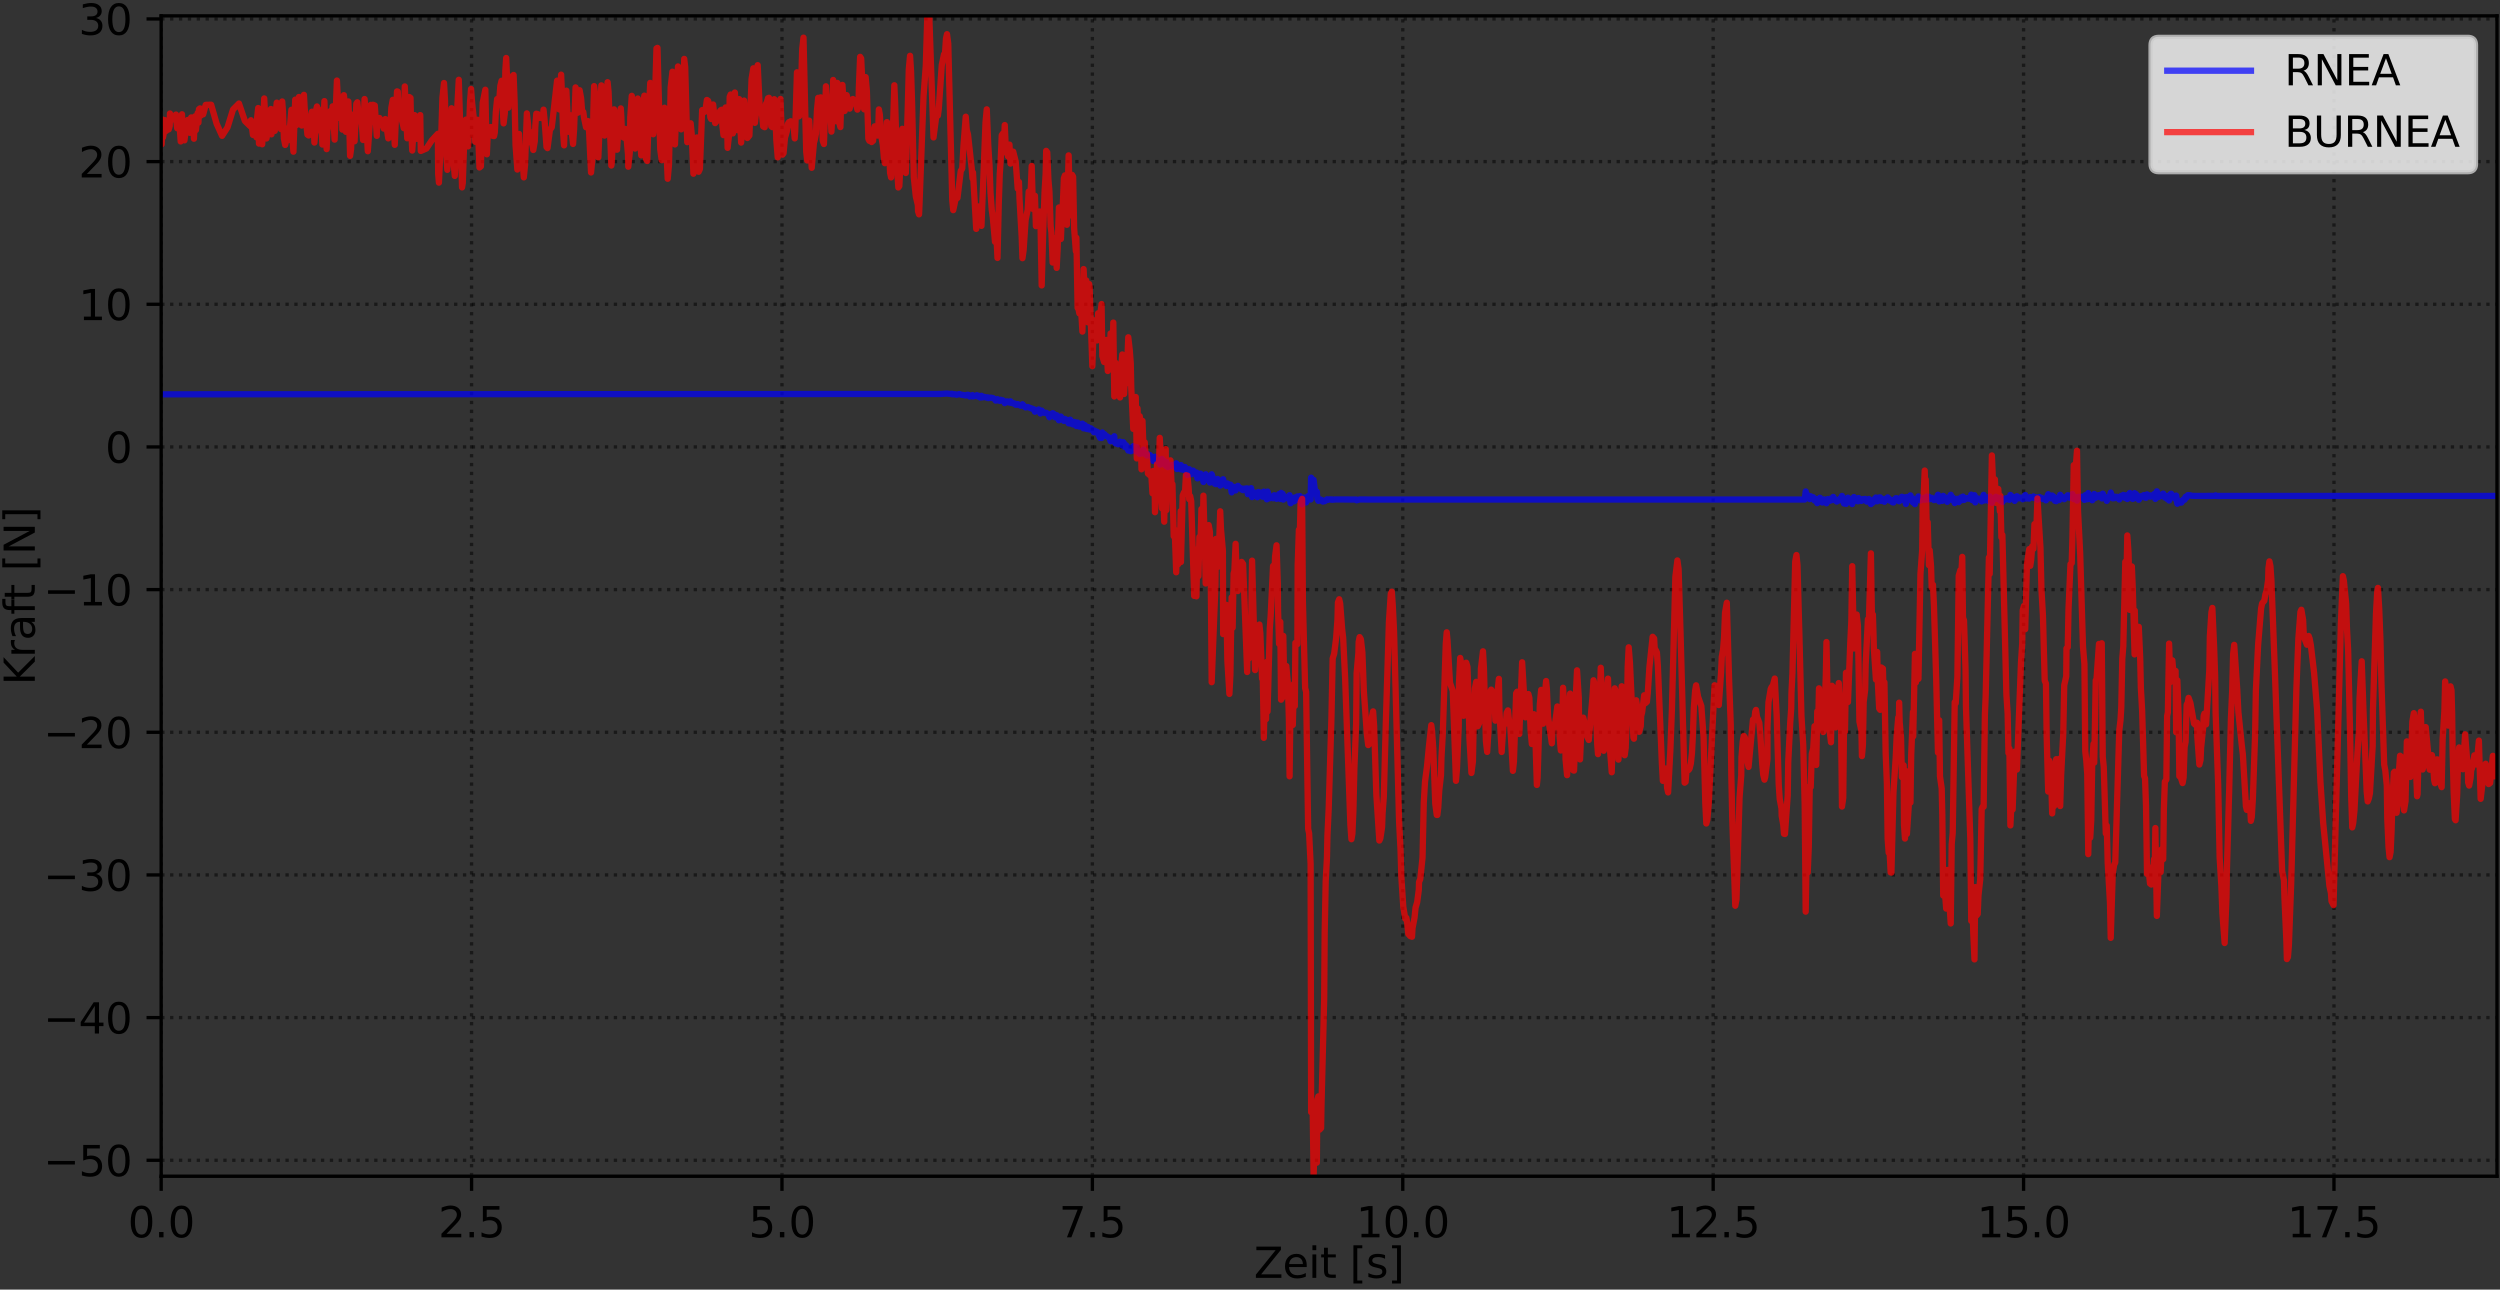 <?xml version="1.0" encoding="utf-8" standalone="no"?>
<!DOCTYPE svg PUBLIC "-//W3C//DTD SVG 1.1//EN"
  "http://www.w3.org/Graphics/SVG/1.1/DTD/svg11.dtd">
<svg xmlns:xlink="http://www.w3.org/1999/xlink" width="597.223pt" height="308.066pt" viewBox="0 0 597.223 308.066" xmlns="http://www.w3.org/2000/svg" version="1.1">
 <rect x="0" y="0" width="597.223" height="308.066" fill="#333333" stroke="none"/>
 <defs>
  <style type="text/css">*{stroke-linejoin: round; stroke-linecap: butt}</style>
 </defs>
 <g id="figure_1">
  <g id="patch_1">
   <path d="M 0 308.066 
L 597.223 308.066 
L 597.223 0 
L 0 0 
L 0 308.066 
z
" style="fill: none"/>
  </g>
  <g id="axes_1">
   <g id="patch_2">
    <path d="M 38.503 280.99 
L 596.503 280.99 
L 596.503 3.79 
L 38.503 3.79 
L 38.503 280.99 
z
" style="fill: none"/>
   </g>
   <g id="matplotlib.axis_1">
    <g id="xtick_1">
     <g id="line2d_1">
      <path d="M 38.503 280.99 
L 38.503 3.79 
" clip-path="url(#p1f714b3f17)" style="fill: none; stroke-dasharray: 0.8,1.32; stroke-dashoffset: 0; stroke: #000000; stroke-opacity: 0.5; stroke-width: 0.8"/>
     </g>
     <g id="line2d_2">
      <defs>
       <path id="m503405f3c5" d="M 0 0 
L 0 3.5 
" style="stroke: #000000; stroke-width: 0.8"/>
      </defs>
      <g>
       <use xlink:href="#m503405f3c5" x="38.503" y="280.99" style="stroke: #000000; stroke-width: 0.8"/>
      </g>
     </g>
     <g id="text_1">
      <!-- 0.0 -->
      <g transform="translate(30.551 295.588) scale(0.1 -0.1)">
       <defs>
        <path id="DejaVuSans-30" d="M 2034 4250 
Q 1547 4250 1301 3770 
Q 1056 3291 1056 2328 
Q 1056 1369 1301 889 
Q 1547 409 2034 409 
Q 2525 409 2770 889 
Q 3016 1369 3016 2328 
Q 3016 3291 2770 3770 
Q 2525 4250 2034 4250 
z
M 2034 4750 
Q 2819 4750 3233 4129 
Q 3647 3509 3647 2328 
Q 3647 1150 3233 529 
Q 2819 -91 2034 -91 
Q 1250 -91 836 529 
Q 422 1150 422 2328 
Q 422 3509 836 4129 
Q 1250 4750 2034 4750 
z
" transform="scale(0.016)"/>
        <path id="DejaVuSans-2e" d="M 684 794 
L 1344 794 
L 1344 0 
L 684 0 
L 684 794 
z
" transform="scale(0.016)"/>
       </defs>
       <use xlink:href="#DejaVuSans-30"/>
       <use xlink:href="#DejaVuSans-2e" x="63.623"/>
       <use xlink:href="#DejaVuSans-30" x="95.41"/>
      </g>
     </g>
    </g>
    <g id="xtick_2">
     <g id="line2d_3">
      <path d="M 112.654 280.99 
L 112.654 3.79 
" clip-path="url(#p1f714b3f17)" style="fill: none; stroke-dasharray: 0.8,1.32; stroke-dashoffset: 0; stroke: #000000; stroke-opacity: 0.5; stroke-width: 0.8"/>
     </g>
     <g id="line2d_4">
      <g>
       <use xlink:href="#m503405f3c5" x="112.654" y="280.99" style="stroke: #000000; stroke-width: 0.8"/>
      </g>
     </g>
     <g id="text_2">
      <!-- 2.5 -->
      <g transform="translate(104.703 295.588) scale(0.1 -0.1)">
       <defs>
        <path id="DejaVuSans-32" d="M 1228 531 
L 3431 531 
L 3431 0 
L 469 0 
L 469 531 
Q 828 903 1448 1529 
Q 2069 2156 2228 2338 
Q 2531 2678 2651 2914 
Q 2772 3150 2772 3378 
Q 2772 3750 2511 3984 
Q 2250 4219 1831 4219 
Q 1534 4219 1204 4116 
Q 875 4013 500 3803 
L 500 4441 
Q 881 4594 1212 4672 
Q 1544 4750 1819 4750 
Q 2544 4750 2975 4387 
Q 3406 4025 3406 3419 
Q 3406 3131 3298 2873 
Q 3191 2616 2906 2266 
Q 2828 2175 2409 1742 
Q 1991 1309 1228 531 
z
" transform="scale(0.016)"/>
        <path id="DejaVuSans-35" d="M 691 4666 
L 3169 4666 
L 3169 4134 
L 1269 4134 
L 1269 2991 
Q 1406 3038 1543 3061 
Q 1681 3084 1819 3084 
Q 2600 3084 3056 2656 
Q 3513 2228 3513 1497 
Q 3513 744 3044 326 
Q 2575 -91 1722 -91 
Q 1428 -91 1123 -41 
Q 819 9 494 109 
L 494 744 
Q 775 591 1075 516 
Q 1375 441 1709 441 
Q 2250 441 2565 725 
Q 2881 1009 2881 1497 
Q 2881 1984 2565 2268 
Q 2250 2553 1709 2553 
Q 1456 2553 1204 2497 
Q 953 2441 691 2322 
L 691 4666 
z
" transform="scale(0.016)"/>
       </defs>
       <use xlink:href="#DejaVuSans-32"/>
       <use xlink:href="#DejaVuSans-2e" x="63.623"/>
       <use xlink:href="#DejaVuSans-35" x="95.41"/>
      </g>
     </g>
    </g>
    <g id="xtick_3">
     <g id="line2d_5">
      <path d="M 186.805 280.99 
L 186.805 3.79 
" clip-path="url(#p1f714b3f17)" style="fill: none; stroke-dasharray: 0.8,1.32; stroke-dashoffset: 0; stroke: #000000; stroke-opacity: 0.5; stroke-width: 0.8"/>
     </g>
     <g id="line2d_6">
      <g>
       <use xlink:href="#m503405f3c5" x="186.805" y="280.99" style="stroke: #000000; stroke-width: 0.8"/>
      </g>
     </g>
     <g id="text_3">
      <!-- 5.0 -->
      <g transform="translate(178.854 295.588) scale(0.1 -0.1)">
       <use xlink:href="#DejaVuSans-35"/>
       <use xlink:href="#DejaVuSans-2e" x="63.623"/>
       <use xlink:href="#DejaVuSans-30" x="95.41"/>
      </g>
     </g>
    </g>
    <g id="xtick_4">
     <g id="line2d_7">
      <path d="M 260.957 280.99 
L 260.957 3.79 
" clip-path="url(#p1f714b3f17)" style="fill: none; stroke-dasharray: 0.8,1.32; stroke-dashoffset: 0; stroke: #000000; stroke-opacity: 0.5; stroke-width: 0.8"/>
     </g>
     <g id="line2d_8">
      <g>
       <use xlink:href="#m503405f3c5" x="260.957" y="280.99" style="stroke: #000000; stroke-width: 0.8"/>
      </g>
     </g>
     <g id="text_4">
      <!-- 7.5 -->
      <g transform="translate(253.005 295.588) scale(0.1 -0.1)">
       <defs>
        <path id="DejaVuSans-37" d="M 525 4666 
L 3525 4666 
L 3525 4397 
L 1831 0 
L 1172 0 
L 2766 4134 
L 525 4134 
L 525 4666 
z
" transform="scale(0.016)"/>
       </defs>
       <use xlink:href="#DejaVuSans-37"/>
       <use xlink:href="#DejaVuSans-2e" x="63.623"/>
       <use xlink:href="#DejaVuSans-35" x="95.41"/>
      </g>
     </g>
    </g>
    <g id="xtick_5">
     <g id="line2d_9">
      <path d="M 335.108 280.99 
L 335.108 3.79 
" clip-path="url(#p1f714b3f17)" style="fill: none; stroke-dasharray: 0.8,1.32; stroke-dashoffset: 0; stroke: #000000; stroke-opacity: 0.5; stroke-width: 0.8"/>
     </g>
     <g id="line2d_10">
      <g>
       <use xlink:href="#m503405f3c5" x="335.108" y="280.99" style="stroke: #000000; stroke-width: 0.8"/>
      </g>
     </g>
     <g id="text_5">
      <!-- 10.0 -->
      <g transform="translate(323.975 295.588) scale(0.1 -0.1)">
       <defs>
        <path id="DejaVuSans-31" d="M 794 531 
L 1825 531 
L 1825 4091 
L 703 3866 
L 703 4441 
L 1819 4666 
L 2450 4666 
L 2450 531 
L 3481 531 
L 3481 0 
L 794 0 
L 794 531 
z
" transform="scale(0.016)"/>
       </defs>
       <use xlink:href="#DejaVuSans-31"/>
       <use xlink:href="#DejaVuSans-30" x="63.623"/>
       <use xlink:href="#DejaVuSans-2e" x="127.246"/>
       <use xlink:href="#DejaVuSans-30" x="159.033"/>
      </g>
     </g>
    </g>
    <g id="xtick_6">
     <g id="line2d_11">
      <path d="M 409.259 280.99 
L 409.259 3.79 
" clip-path="url(#p1f714b3f17)" style="fill: none; stroke-dasharray: 0.8,1.32; stroke-dashoffset: 0; stroke: #000000; stroke-opacity: 0.5; stroke-width: 0.8"/>
     </g>
     <g id="line2d_12">
      <g>
       <use xlink:href="#m503405f3c5" x="409.259" y="280.99" style="stroke: #000000; stroke-width: 0.8"/>
      </g>
     </g>
     <g id="text_6">
      <!-- 12.5 -->
      <g transform="translate(398.127 295.588) scale(0.1 -0.1)">
       <use xlink:href="#DejaVuSans-31"/>
       <use xlink:href="#DejaVuSans-32" x="63.623"/>
       <use xlink:href="#DejaVuSans-2e" x="127.246"/>
       <use xlink:href="#DejaVuSans-35" x="159.033"/>
      </g>
     </g>
    </g>
    <g id="xtick_7">
     <g id="line2d_13">
      <path d="M 483.411 280.99 
L 483.411 3.79 
" clip-path="url(#p1f714b3f17)" style="fill: none; stroke-dasharray: 0.8,1.32; stroke-dashoffset: 0; stroke: #000000; stroke-opacity: 0.5; stroke-width: 0.8"/>
     </g>
     <g id="line2d_14">
      <g>
       <use xlink:href="#m503405f3c5" x="483.411" y="280.99" style="stroke: #000000; stroke-width: 0.8"/>
      </g>
     </g>
     <g id="text_7">
      <!-- 15.0 -->
      <g transform="translate(472.278 295.588) scale(0.1 -0.1)">
       <use xlink:href="#DejaVuSans-31"/>
       <use xlink:href="#DejaVuSans-35" x="63.623"/>
       <use xlink:href="#DejaVuSans-2e" x="127.246"/>
       <use xlink:href="#DejaVuSans-30" x="159.033"/>
      </g>
     </g>
    </g>
    <g id="xtick_8">
     <g id="line2d_15">
      <path d="M 557.562 280.99 
L 557.562 3.79 
" clip-path="url(#p1f714b3f17)" style="fill: none; stroke-dasharray: 0.8,1.32; stroke-dashoffset: 0; stroke: #000000; stroke-opacity: 0.5; stroke-width: 0.8"/>
     </g>
     <g id="line2d_16">
      <g>
       <use xlink:href="#m503405f3c5" x="557.562" y="280.99" style="stroke: #000000; stroke-width: 0.8"/>
      </g>
     </g>
     <g id="text_8">
      <!-- 17.5 -->
      <g transform="translate(546.429 295.588) scale(0.1 -0.1)">
       <use xlink:href="#DejaVuSans-31"/>
       <use xlink:href="#DejaVuSans-37" x="63.623"/>
       <use xlink:href="#DejaVuSans-2e" x="127.246"/>
       <use xlink:href="#DejaVuSans-35" x="159.033"/>
      </g>
     </g>
    </g>
    <g id="text_9">
     <!-- Zeit [s] -->
     <g transform="translate(299.557 305.266) scale(0.1 -0.1)">
      <defs>
       <path id="DejaVuSans-5a" d="M 359 4666 
L 4025 4666 
L 4025 4184 
L 1075 531 
L 4097 531 
L 4097 0 
L 288 0 
L 288 481 
L 3238 4134 
L 359 4134 
L 359 4666 
z
" transform="scale(0.016)"/>
       <path id="DejaVuSans-65" d="M 3597 1894 
L 3597 1613 
L 953 1613 
Q 991 1019 1311 708 
Q 1631 397 2203 397 
Q 2534 397 2845 478 
Q 3156 559 3463 722 
L 3463 178 
Q 3153 47 2828 -22 
Q 2503 -91 2169 -91 
Q 1331 -91 842 396 
Q 353 884 353 1716 
Q 353 2575 817 3079 
Q 1281 3584 2069 3584 
Q 2775 3584 3186 3129 
Q 3597 2675 3597 1894 
z
M 3022 2063 
Q 3016 2534 2758 2815 
Q 2500 3097 2075 3097 
Q 1594 3097 1305 2825 
Q 1016 2553 972 2059 
L 3022 2063 
z
" transform="scale(0.016)"/>
       <path id="DejaVuSans-69" d="M 603 3500 
L 1178 3500 
L 1178 0 
L 603 0 
L 603 3500 
z
M 603 4863 
L 1178 4863 
L 1178 4134 
L 603 4134 
L 603 4863 
z
" transform="scale(0.016)"/>
       <path id="DejaVuSans-74" d="M 1172 4494 
L 1172 3500 
L 2356 3500 
L 2356 3053 
L 1172 3053 
L 1172 1153 
Q 1172 725 1289 603 
Q 1406 481 1766 481 
L 2356 481 
L 2356 0 
L 1766 0 
Q 1100 0 847 248 
Q 594 497 594 1153 
L 594 3053 
L 172 3053 
L 172 3500 
L 594 3500 
L 594 4494 
L 1172 4494 
z
" transform="scale(0.016)"/>
       <path id="DejaVuSans-20" transform="scale(0.016)"/>
       <path id="DejaVuSans-5b" d="M 550 4863 
L 1875 4863 
L 1875 4416 
L 1125 4416 
L 1125 -397 
L 1875 -397 
L 1875 -844 
L 550 -844 
L 550 4863 
z
" transform="scale(0.016)"/>
       <path id="DejaVuSans-73" d="M 2834 3397 
L 2834 2853 
Q 2591 2978 2328 3040 
Q 2066 3103 1784 3103 
Q 1356 3103 1142 2972 
Q 928 2841 928 2578 
Q 928 2378 1081 2264 
Q 1234 2150 1697 2047 
L 1894 2003 
Q 2506 1872 2764 1633 
Q 3022 1394 3022 966 
Q 3022 478 2636 193 
Q 2250 -91 1575 -91 
Q 1294 -91 989 -36 
Q 684 19 347 128 
L 347 722 
Q 666 556 975 473 
Q 1284 391 1588 391 
Q 1994 391 2212 530 
Q 2431 669 2431 922 
Q 2431 1156 2273 1281 
Q 2116 1406 1581 1522 
L 1381 1569 
Q 847 1681 609 1914 
Q 372 2147 372 2553 
Q 372 3047 722 3315 
Q 1072 3584 1716 3584 
Q 2034 3584 2315 3537 
Q 2597 3491 2834 3397 
z
" transform="scale(0.016)"/>
       <path id="DejaVuSans-5d" d="M 1947 4863 
L 1947 -844 
L 622 -844 
L 622 -397 
L 1369 -397 
L 1369 4416 
L 622 4416 
L 622 4863 
L 1947 4863 
z
" transform="scale(0.016)"/>
      </defs>
      <use xlink:href="#DejaVuSans-5a"/>
      <use xlink:href="#DejaVuSans-65" x="68.506"/>
      <use xlink:href="#DejaVuSans-69" x="130.029"/>
      <use xlink:href="#DejaVuSans-74" x="157.812"/>
      <use xlink:href="#DejaVuSans-20" x="197.021"/>
      <use xlink:href="#DejaVuSans-5b" x="228.809"/>
      <use xlink:href="#DejaVuSans-73" x="267.822"/>
      <use xlink:href="#DejaVuSans-5d" x="319.922"/>
     </g>
    </g>
   </g>
   <g id="matplotlib.axis_2">
    <g id="ytick_1">
     <g id="line2d_17">
      <path d="M 38.503 277.174 
L 596.503 277.174 
" clip-path="url(#p1f714b3f17)" style="fill: none; stroke-dasharray: 0.8,1.32; stroke-dashoffset: 0; stroke: #000000; stroke-opacity: 0.5; stroke-width: 0.8"/>
     </g>
     <g id="line2d_18">
      <defs>
       <path id="m82d54e367c" d="M 0 0 
L -3.5 0 
" style="stroke: #000000; stroke-width: 0.8"/>
      </defs>
      <g>
       <use xlink:href="#m82d54e367c" x="38.503" y="277.174" style="stroke: #000000; stroke-width: 0.8"/>
      </g>
     </g>
     <g id="text_10">
      <!-- −50 -->
      <g transform="translate(10.398 280.974) scale(0.1 -0.1)">
       <defs>
        <path id="DejaVuSans-2212" d="M 678 2272 
L 4684 2272 
L 4684 1741 
L 678 1741 
L 678 2272 
z
" transform="scale(0.016)"/>
       </defs>
       <use xlink:href="#DejaVuSans-2212"/>
       <use xlink:href="#DejaVuSans-35" x="83.789"/>
       <use xlink:href="#DejaVuSans-30" x="147.412"/>
      </g>
     </g>
    </g>
    <g id="ytick_2">
     <g id="line2d_19">
      <path d="M 38.503 243.093 
L 596.503 243.093 
" clip-path="url(#p1f714b3f17)" style="fill: none; stroke-dasharray: 0.8,1.32; stroke-dashoffset: 0; stroke: #000000; stroke-opacity: 0.5; stroke-width: 0.8"/>
     </g>
     <g id="line2d_20">
      <g>
       <use xlink:href="#m82d54e367c" x="38.503" y="243.093" style="stroke: #000000; stroke-width: 0.8"/>
      </g>
     </g>
     <g id="text_11">
      <!-- −40 -->
      <g transform="translate(10.398 246.892) scale(0.1 -0.1)">
       <defs>
        <path id="DejaVuSans-34" d="M 2419 4116 
L 825 1625 
L 2419 1625 
L 2419 4116 
z
M 2253 4666 
L 3047 4666 
L 3047 1625 
L 3713 1625 
L 3713 1100 
L 3047 1100 
L 3047 0 
L 2419 0 
L 2419 1100 
L 313 1100 
L 313 1709 
L 2253 4666 
z
" transform="scale(0.016)"/>
       </defs>
       <use xlink:href="#DejaVuSans-2212"/>
       <use xlink:href="#DejaVuSans-34" x="83.789"/>
       <use xlink:href="#DejaVuSans-30" x="147.412"/>
      </g>
     </g>
    </g>
    <g id="ytick_3">
     <g id="line2d_21">
      <path d="M 38.503 209.011 
L 596.503 209.011 
" clip-path="url(#p1f714b3f17)" style="fill: none; stroke-dasharray: 0.8,1.32; stroke-dashoffset: 0; stroke: #000000; stroke-opacity: 0.5; stroke-width: 0.8"/>
     </g>
     <g id="line2d_22">
      <g>
       <use xlink:href="#m82d54e367c" x="38.503" y="209.011" style="stroke: #000000; stroke-width: 0.8"/>
      </g>
     </g>
     <g id="text_12">
      <!-- −30 -->
      <g transform="translate(10.398 212.81) scale(0.1 -0.1)">
       <defs>
        <path id="DejaVuSans-33" d="M 2597 2516 
Q 3050 2419 3304 2112 
Q 3559 1806 3559 1356 
Q 3559 666 3084 287 
Q 2609 -91 1734 -91 
Q 1441 -91 1130 -33 
Q 819 25 488 141 
L 488 750 
Q 750 597 1062 519 
Q 1375 441 1716 441 
Q 2309 441 2620 675 
Q 2931 909 2931 1356 
Q 2931 1769 2642 2001 
Q 2353 2234 1838 2234 
L 1294 2234 
L 1294 2753 
L 1863 2753 
Q 2328 2753 2575 2939 
Q 2822 3125 2822 3475 
Q 2822 3834 2567 4026 
Q 2313 4219 1838 4219 
Q 1578 4219 1281 4162 
Q 984 4106 628 3988 
L 628 4550 
Q 988 4650 1302 4700 
Q 1616 4750 1894 4750 
Q 2613 4750 3031 4423 
Q 3450 4097 3450 3541 
Q 3450 3153 3228 2886 
Q 3006 2619 2597 2516 
z
" transform="scale(0.016)"/>
       </defs>
       <use xlink:href="#DejaVuSans-2212"/>
       <use xlink:href="#DejaVuSans-33" x="83.789"/>
       <use xlink:href="#DejaVuSans-30" x="147.412"/>
      </g>
     </g>
    </g>
    <g id="ytick_4">
     <g id="line2d_23">
      <path d="M 38.503 174.929 
L 596.503 174.929 
" clip-path="url(#p1f714b3f17)" style="fill: none; stroke-dasharray: 0.8,1.32; stroke-dashoffset: 0; stroke: #000000; stroke-opacity: 0.5; stroke-width: 0.8"/>
     </g>
     <g id="line2d_24">
      <g>
       <use xlink:href="#m82d54e367c" x="38.503" y="174.929" style="stroke: #000000; stroke-width: 0.8"/>
      </g>
     </g>
     <g id="text_13">
      <!-- −20 -->
      <g transform="translate(10.398 178.728) scale(0.1 -0.1)">
       <use xlink:href="#DejaVuSans-2212"/>
       <use xlink:href="#DejaVuSans-32" x="83.789"/>
       <use xlink:href="#DejaVuSans-30" x="147.412"/>
      </g>
     </g>
    </g>
    <g id="ytick_5">
     <g id="line2d_25">
      <path d="M 38.503 140.847 
L 596.503 140.847 
" clip-path="url(#p1f714b3f17)" style="fill: none; stroke-dasharray: 0.8,1.32; stroke-dashoffset: 0; stroke: #000000; stroke-opacity: 0.5; stroke-width: 0.8"/>
     </g>
     <g id="line2d_26">
      <g>
       <use xlink:href="#m82d54e367c" x="38.503" y="140.847" style="stroke: #000000; stroke-width: 0.8"/>
      </g>
     </g>
     <g id="text_14">
      <!-- −10 -->
      <g transform="translate(10.398 144.646) scale(0.1 -0.1)">
       <use xlink:href="#DejaVuSans-2212"/>
       <use xlink:href="#DejaVuSans-31" x="83.789"/>
       <use xlink:href="#DejaVuSans-30" x="147.412"/>
      </g>
     </g>
    </g>
    <g id="ytick_6">
     <g id="line2d_27">
      <path d="M 38.503 106.765 
L 596.503 106.765 
" clip-path="url(#p1f714b3f17)" style="fill: none; stroke-dasharray: 0.8,1.32; stroke-dashoffset: 0; stroke: #000000; stroke-opacity: 0.5; stroke-width: 0.8"/>
     </g>
     <g id="line2d_28">
      <g>
       <use xlink:href="#m82d54e367c" x="38.503" y="106.765" style="stroke: #000000; stroke-width: 0.8"/>
      </g>
     </g>
     <g id="text_15">
      <!-- 0 -->
      <g transform="translate(25.14 110.564) scale(0.1 -0.1)">
       <use xlink:href="#DejaVuSans-30"/>
      </g>
     </g>
    </g>
    <g id="ytick_7">
     <g id="line2d_29">
      <path d="M 38.503 72.683 
L 596.503 72.683 
" clip-path="url(#p1f714b3f17)" style="fill: none; stroke-dasharray: 0.8,1.32; stroke-dashoffset: 0; stroke: #000000; stroke-opacity: 0.5; stroke-width: 0.8"/>
     </g>
     <g id="line2d_30">
      <g>
       <use xlink:href="#m82d54e367c" x="38.503" y="72.683" style="stroke: #000000; stroke-width: 0.8"/>
      </g>
     </g>
     <g id="text_16">
      <!-- 10 -->
      <g transform="translate(18.778 76.482) scale(0.1 -0.1)">
       <use xlink:href="#DejaVuSans-31"/>
       <use xlink:href="#DejaVuSans-30" x="63.623"/>
      </g>
     </g>
    </g>
    <g id="ytick_8">
     <g id="line2d_31">
      <path d="M 38.503 38.601 
L 596.503 38.601 
" clip-path="url(#p1f714b3f17)" style="fill: none; stroke-dasharray: 0.8,1.32; stroke-dashoffset: 0; stroke: #000000; stroke-opacity: 0.5; stroke-width: 0.8"/>
     </g>
     <g id="line2d_32">
      <g>
       <use xlink:href="#m82d54e367c" x="38.503" y="38.601" style="stroke: #000000; stroke-width: 0.8"/>
      </g>
     </g>
     <g id="text_17">
      <!-- 20 -->
      <g transform="translate(18.778 42.4) scale(0.1 -0.1)">
       <use xlink:href="#DejaVuSans-32"/>
       <use xlink:href="#DejaVuSans-30" x="63.623"/>
      </g>
     </g>
    </g>
    <g id="ytick_9">
     <g id="line2d_33">
      <path d="M 38.503 4.519 
L 596.503 4.519 
" clip-path="url(#p1f714b3f17)" style="fill: none; stroke-dasharray: 0.8,1.32; stroke-dashoffset: 0; stroke: #000000; stroke-opacity: 0.5; stroke-width: 0.8"/>
     </g>
     <g id="line2d_34">
      <g>
       <use xlink:href="#m82d54e367c" x="38.503" y="4.519" style="stroke: #000000; stroke-width: 0.8"/>
      </g>
     </g>
     <g id="text_18">
      <!-- 30 -->
      <g transform="translate(18.778 8.318) scale(0.1 -0.1)">
       <use xlink:href="#DejaVuSans-33"/>
       <use xlink:href="#DejaVuSans-30" x="63.623"/>
      </g>
     </g>
    </g>
    <g id="text_19">
     <!-- Kraft [N] -->
     <g transform="translate(8.318 163.652) rotate(-90) scale(0.1 -0.1)">
      <defs>
       <path id="DejaVuSans-4b" d="M 628 4666 
L 1259 4666 
L 1259 2694 
L 3353 4666 
L 4166 4666 
L 1850 2491 
L 4331 0 
L 3500 0 
L 1259 2247 
L 1259 0 
L 628 0 
L 628 4666 
z
" transform="scale(0.016)"/>
       <path id="DejaVuSans-72" d="M 2631 2963 
Q 2534 3019 2420 3045 
Q 2306 3072 2169 3072 
Q 1681 3072 1420 2755 
Q 1159 2438 1159 1844 
L 1159 0 
L 581 0 
L 581 3500 
L 1159 3500 
L 1159 2956 
Q 1341 3275 1631 3429 
Q 1922 3584 2338 3584 
Q 2397 3584 2469 3576 
Q 2541 3569 2628 3553 
L 2631 2963 
z
" transform="scale(0.016)"/>
       <path id="DejaVuSans-61" d="M 2194 1759 
Q 1497 1759 1228 1600 
Q 959 1441 959 1056 
Q 959 750 1161 570 
Q 1363 391 1709 391 
Q 2188 391 2477 730 
Q 2766 1069 2766 1631 
L 2766 1759 
L 2194 1759 
z
M 3341 1997 
L 3341 0 
L 2766 0 
L 2766 531 
Q 2569 213 2275 61 
Q 1981 -91 1556 -91 
Q 1019 -91 701 211 
Q 384 513 384 1019 
Q 384 1609 779 1909 
Q 1175 2209 1959 2209 
L 2766 2209 
L 2766 2266 
Q 2766 2663 2505 2880 
Q 2244 3097 1772 3097 
Q 1472 3097 1187 3025 
Q 903 2953 641 2809 
L 641 3341 
Q 956 3463 1253 3523 
Q 1550 3584 1831 3584 
Q 2591 3584 2966 3190 
Q 3341 2797 3341 1997 
z
" transform="scale(0.016)"/>
       <path id="DejaVuSans-66" d="M 2375 4863 
L 2375 4384 
L 1825 4384 
Q 1516 4384 1395 4259 
Q 1275 4134 1275 3809 
L 1275 3500 
L 2222 3500 
L 2222 3053 
L 1275 3053 
L 1275 0 
L 697 0 
L 697 3053 
L 147 3053 
L 147 3500 
L 697 3500 
L 697 3744 
Q 697 4328 969 4595 
Q 1241 4863 1831 4863 
L 2375 4863 
z
" transform="scale(0.016)"/>
       <path id="DejaVuSans-4e" d="M 628 4666 
L 1478 4666 
L 3547 763 
L 3547 4666 
L 4159 4666 
L 4159 0 
L 3309 0 
L 1241 3903 
L 1241 0 
L 628 0 
L 628 4666 
z
" transform="scale(0.016)"/>
      </defs>
      <use xlink:href="#DejaVuSans-4b"/>
      <use xlink:href="#DejaVuSans-72" x="65.576"/>
      <use xlink:href="#DejaVuSans-61" x="106.689"/>
      <use xlink:href="#DejaVuSans-66" x="167.969"/>
      <use xlink:href="#DejaVuSans-74" x="201.424"/>
      <use xlink:href="#DejaVuSans-20" x="240.633"/>
      <use xlink:href="#DejaVuSans-5b" x="272.42"/>
      <use xlink:href="#DejaVuSans-4e" x="311.434"/>
      <use xlink:href="#DejaVuSans-5d" x="386.238"/>
     </g>
    </g>
   </g>
   <g id="line2d_35">
    <path d="M 38.503 94.2 
L 224.739 94.116 
L 225.751 94.039 
L 226.227 94.021 
L 227.184 94.122 
L 227.423 94.063 
L 227.479 94.19 
L 228.194 94.176 
L 228.492 94.305 
L 229.212 94.127 
L 229.508 94.267 
L 230.409 94.414 
L 230.706 94.477 
L 230.945 94.344 
L 231.242 94.308 
L 231.63 94.48 
L 231.664 94.726 
L 232.316 94.39 
L 232.435 94.723 
L 233.388 94.41 
L 233.627 94.743 
L 233.865 94.571 
L 234.164 94.978 
L 234.46 94.552 
L 234.639 94.937 
L 235.116 94.8 
L 235.727 95 
L 235.907 94.913 
L 236.084 95.1 
L 236.621 94.985 
L 237.158 95.075 
L 237.695 95.386 
L 237.875 95.697 
L 238.291 95.358 
L 238.351 95.652 
L 238.589 95.603 
L 238.828 95.766 
L 239.065 95.508 
L 239.305 95.703 
L 239.549 95.622 
L 239.841 95.924 
L 240.023 96.302 
L 240.317 95.938 
L 240.615 95.888 
L 240.794 96.082 
L 241.152 96.164 
L 241.39 95.872 
L 241.569 96.262 
L 241.807 96.202 
L 242.045 96.375 
L 242.344 96.381 
L 242.642 96.684 
L 242.94 96.689 
L 243.119 96.54 
L 243.837 96.925 
L 244.254 96.571 
L 244.76 97.144 
L 244.999 97.331 
L 245.504 97.228 
L 246.994 97.788 
L 247.232 98.358 
L 247.47 98.058 
L 247.708 98.055 
L 248.125 97.818 
L 248.543 98.777 
L 248.849 98.081 
L 249.021 98.411 
L 249.219 98.441 
L 249.531 98.642 
L 249.917 98.613 
L 250.455 99.016 
L 250.693 99.678 
L 250.99 98.923 
L 251.171 98.997 
L 251.467 98.704 
L 251.706 98.829 
L 252.004 99.68 
L 252.244 99.702 
L 252.426 99.188 
L 252.661 99.618 
L 252.958 100.396 
L 253.137 99.877 
L 253.437 99.508 
L 253.733 100.247 
L 253.913 100.29 
L 254.151 100.546 
L 254.39 100.075 
L 254.63 100.504 
L 254.866 100.303 
L 255.283 101.136 
L 255.641 100.248 
L 255.702 101.194 
L 255.879 100.734 
L 256.357 101.405 
L 256.597 100.794 
L 257.014 100.922 
L 257.135 101.775 
L 257.431 100.954 
L 257.611 101.793 
L 257.848 101.905 
L 258.205 101.708 
L 258.445 101.788 
L 258.577 101.206 
L 258.86 102.332 
L 259.158 101.565 
L 259.488 102.444 
L 259.73 102.507 
L 259.876 101.984 
L 260.173 102.276 
L 260.294 102.619 
L 260.591 102.314 
L 260.949 102.621 
L 261.323 103.248 
L 261.49 102.877 
L 261.603 103.128 
L 261.976 103.312 
L 262.087 103.142 
L 262.794 104.589 
L 263.152 104.645 
L 263.331 103.311 
L 263.748 103.808 
L 263.867 103.738 
L 264.105 104.11 
L 264.286 104.127 
L 264.882 104.541 
L 265.059 104.596 
L 265.3 105.395 
L 265.715 104.597 
L 265.956 105.228 
L 266.192 104.221 
L 266.252 105.583 
L 266.49 105.921 
L 266.788 105.726 
L 267.094 106.129 
L 267.325 105.608 
L 267.564 105.498 
L 268.1 106.401 
L 268.338 105.633 
L 268.533 105.91 
L 268.757 106.828 
L 269.017 106.372 
L 269.234 106.689 
L 269.531 107.631 
L 269.887 107.611 
L 270.126 107.789 
L 270.245 107.443 
L 270.662 107.123 
L 270.723 106.584 
L 271.319 107.818 
L 271.562 106.821 
L 271.736 107.904 
L 271.975 107.946 
L 272.274 108.445 
L 272.689 107.757 
L 272.928 108.313 
L 273.175 107.4 
L 273.464 108.404 
L 273.643 108.39 
L 273.969 108.829 
L 274.219 108.539 
L 274.658 108.672 
L 275.314 109.356 
L 275.438 110.084 
L 275.792 110.131 
L 275.913 109.113 
L 276.208 109.869 
L 276.394 109.845 
L 276.812 110.249 
L 277.162 110.994 
L 277.59 109.629 
L 277.939 110.404 
L 278.121 110.114 
L 278.476 111.27 
L 278.624 110.349 
L 278.956 111.591 
L 279.194 111.508 
L 279.612 111.202 
L 279.908 111.092 
L 280.087 111.379 
L 280.385 111.047 
L 280.624 111.215 
L 280.98 110.678 
L 281.16 112.04 
L 281.457 111.418 
L 281.874 111.996 
L 282.057 112.113 
L 282.114 111.111 
L 282.534 112.205 
L 282.828 111.627 
L 283.068 111.564 
L 283.306 112.018 
L 283.664 113.488 
L 284.089 112.08 
L 284.32 113.097 
L 284.563 113.285 
L 284.856 112.948 
L 285.035 112.423 
L 285.276 113.006 
L 285.69 113.426 
L 285.811 112.882 
L 286.049 114.275 
L 286.292 113.134 
L 286.527 113.821 
L 286.769 113.143 
L 287.007 114.216 
L 287.262 113.783 
L 287.484 115.137 
L 287.901 114.28 
L 288.025 113.297 
L 288.259 114.285 
L 288.498 113.739 
L 289.035 115.279 
L 289.241 115.217 
L 289.455 113.297 
L 290.228 115.568 
L 290.348 114.857 
L 290.466 115.649 
L 290.883 114.429 
L 290.949 115.316 
L 291.225 115.404 
L 291.496 116.005 
L 291.68 115.89 
L 292.135 115.137 
L 292.195 114.483 
L 292.433 115.579 
L 292.731 115.662 
L 292.969 116.124 
L 293.208 115.494 
L 293.689 115.948 
L 293.924 115.764 
L 294.221 117.628 
L 294.467 116.227 
L 294.699 116.584 
L 294.878 116.331 
L 295.174 117.168 
L 295.717 116.06 
L 295.948 116.56 
L 296.426 116.612 
L 296.608 116.932 
L 296.962 117.099 
L 297.152 116.761 
L 297.93 116.666 
L 298.095 118.056 
L 298.335 117.373 
L 298.633 117.632 
L 298.87 116.607 
L 299.108 118.755 
L 299.607 117.641 
L 300.362 118.788 
L 300.6 117.53 
L 301.494 117.776 
L 301.613 118.675 
L 301.911 117.44 
L 302.091 118.336 
L 302.448 117.923 
L 302.626 119.283 
L 302.807 117.431 
L 303.341 119.029 
L 303.545 118.785 
L 304.119 119.029 
L 304.416 118.302 
L 304.596 118.523 
L 304.953 119.17 
L 305.549 118.032 
L 305.846 119.193 
L 306.029 117.741 
L 306.385 117.958 
L 306.562 119.352 
L 306.802 118.517 
L 306.996 119.079 
L 307.9 118.824 
L 308.068 118.294 
L 308.299 120.231 
L 308.538 119.654 
L 308.839 119.314 
L 309.087 119.789 
L 309.314 118.842 
L 309.455 119.572 
L 309.93 118.594 
L 310.002 119.221 
L 310.289 119.115 
L 310.527 118.511 
L 310.708 119.532 
L 311.064 120.48 
L 311.243 119.214 
L 311.612 118.853 
L 311.782 119.18 
L 312.018 120.031 
L 312.502 118.512 
L 312.733 119.317 
L 313.09 119.326 
L 313.213 114.112 
L 313.568 115.139 
L 313.805 114.643 
L 314.236 118.049 
L 314.58 117.465 
L 314.702 119.126 
L 314.939 119.65 
L 315.238 119.271 
L 315.594 119.369 
L 315.683 119.595 
L 316.017 119.825 
L 316.334 119.619 
L 316.452 119.733 
L 316.996 119.287 
L 317.11 119.449 
L 317.411 119.313 
L 317.763 119.285 
L 318.061 119.376 
L 318.18 119.293 
L 318.359 119.381 
L 318.959 119.317 
L 323.31 119.33 
L 323.964 119.33 
L 324.084 119.515 
L 324.802 119.315 
L 326.852 119.329 
L 431.122 119.33 
L 431.358 117.404 
L 431.598 118.749 
L 431.843 118.283 
L 432.096 118.523 
L 432.328 119.231 
L 432.562 118.556 
L 432.821 118.801 
L 433.157 118.791 
L 433.464 119.558 
L 433.594 119.331 
L 433.878 119.224 
L 434.122 120.2 
L 434.776 118.909 
L 435.318 120.047 
L 435.793 119.301 
L 436.164 119.582 
L 436.324 120.228 
L 436.627 119.236 
L 436.862 119.352 
L 437.1 119.648 
L 437.401 119.102 
L 437.64 119.478 
L 437.948 118.702 
L 438.091 119.211 
L 438.242 119.144 
L 438.508 119.594 
L 438.779 119.822 
L 439.094 119.543 
L 439.259 119.587 
L 439.609 119.065 
L 439.814 119.411 
L 440.028 118.475 
L 440.327 119.05 
L 440.505 120.274 
L 440.744 119.569 
L 440.986 120.38 
L 441.461 118.888 
L 441.818 119.646 
L 441.997 119.471 
L 442.262 119.421 
L 442.476 120.417 
L 442.882 118.734 
L 443.307 119.642 
L 443.537 119.525 
L 443.835 119.756 
L 444.016 118.975 
L 444.671 119.656 
L 444.793 119.311 
L 445.03 119.217 
L 445.211 119.499 
L 445.566 119.176 
L 445.692 119.528 
L 445.95 119.828 
L 446.223 119.696 
L 446.461 119.208 
L 446.704 119.441 
L 446.939 120.426 
L 447.182 119.529 
L 447.417 120.072 
L 447.656 119.352 
L 448.138 118.847 
L 448.437 119.757 
L 448.625 119.222 
L 448.915 118.835 
L 449.153 118.818 
L 449.392 119.671 
L 449.808 119.462 
L 449.896 119.242 
L 450.167 119.869 
L 450.464 119.155 
L 450.762 119.336 
L 450.942 118.82 
L 451.181 119.067 
L 451.426 119.586 
L 451.839 119.422 
L 452.077 119.984 
L 452.327 120.039 
L 452.865 119.033 
L 453.098 119.007 
L 453.633 119.28 
L 453.69 119.751 
L 453.809 119.335 
L 454.134 119.211 
L 454.345 118.659 
L 454.766 119.528 
L 454.847 118.801 
L 455.072 118.928 
L 455.301 120.382 
L 455.54 118.717 
L 455.961 118.957 
L 456.151 119.398 
L 456.387 118.341 
L 456.567 119.207 
L 456.984 120.027 
L 457.045 119.102 
L 457.463 120.43 
L 457.701 119.399 
L 457.762 119.601 
L 458.176 119.079 
L 458.296 118.589 
L 458.773 119.575 
L 459.19 119.217 
L 459.309 119.336 
L 459.548 118.97 
L 459.793 119.378 
L 459.847 119.084 
L 460.027 119.284 
L 460.264 118.617 
L 460.506 119.331 
L 460.801 118.68 
L 460.981 119.234 
L 461.461 118.926 
L 461.998 119.469 
L 462.24 119.394 
L 462.536 119.173 
L 462.954 118.186 
L 463.253 119.783 
L 463.439 119.199 
L 463.996 119.654 
L 464.21 118.452 
L 464.468 119.007 
L 464.923 118.888 
L 465.171 119.881 
L 465.47 119.14 
L 465.711 119.051 
L 466.009 118.203 
L 466.244 119.416 
L 466.484 118.833 
L 466.663 119.121 
L 466.961 120.174 
L 467.199 119.435 
L 467.597 119.166 
L 467.744 119.375 
L 467.921 119.959 
L 468.312 119.464 
L 468.454 118.843 
L 468.761 119.46 
L 468.931 118.626 
L 469.179 119.435 
L 469.893 118.977 
L 470.128 119.111 
L 470.683 119.157 
L 470.907 118.171 
L 471.144 119.465 
L 471.682 118.298 
L 471.865 120.014 
L 472.162 119.291 
L 472.457 119.058 
L 472.636 119.149 
L 473.054 119.153 
L 473.4 119.78 
L 473.868 118.213 
L 474.17 119.549 
L 474.355 118.916 
L 475.126 119.704 
L 475.316 118.591 
L 475.602 119.211 
L 475.84 120.102 
L 476.079 119.243 
L 476.317 119.036 
L 476.556 119.226 
L 476.795 118.662 
L 477.212 118.887 
L 477.362 119.262 
L 477.75 118.932 
L 477.869 119.628 
L 478.107 119.234 
L 478.346 119.937 
L 478.644 119.163 
L 478.776 119.15 
L 479.035 119.377 
L 479.305 119.008 
L 479.6 119.233 
L 479.799 118.898 
L 480.019 119.408 
L 480.259 118.23 
L 480.639 118.981 
L 480.797 118.646 
L 481.301 119.651 
L 481.817 118.542 
L 482.302 119.048 
L 482.796 118.861 
L 483.087 118.952 
L 483.209 119.271 
L 483.501 119.081 
L 483.799 118.246 
L 484.097 119.103 
L 484.217 118.989 
L 484.761 119.113 
L 485.009 118.753 
L 485.471 118.834 
L 485.769 118.596 
L 486.007 119.002 
L 486.248 118.758 
L 486.483 118.868 
L 486.722 119.381 
L 487.207 118.708 
L 487.44 118.988 
L 487.677 118.925 
L 488.037 119.222 
L 488.455 119.101 
L 488.752 119.535 
L 489.288 118.063 
L 489.54 118.999 
L 489.707 118.662 
L 490.005 119.07 
L 490.243 118.371 
L 490.481 118.828 
L 490.684 118.695 
L 490.9 119.633 
L 491.202 119.729 
L 491.495 119.047 
L 491.741 118.975 
L 491.913 119.478 
L 492.154 118.197 
L 492.39 118.664 
L 492.706 118.879 
L 492.885 118.791 
L 493.123 119.257 
L 493.661 118.725 
L 493.959 118.311 
L 494.141 118.752 
L 494.381 118.898 
L 494.614 118.895 
L 495.093 118.027 
L 495.392 119.223 
L 495.688 118.712 
L 495.867 118.904 
L 496.169 119.589 
L 496.407 118.7 
L 497.327 118.666 
L 497.603 118.8 
L 497.947 119.416 
L 498.145 118.293 
L 498.622 119.278 
L 498.861 117.793 
L 499.1 119.176 
L 499.337 118.677 
L 499.576 118.777 
L 499.818 119.519 
L 500.113 119.165 
L 500.293 117.999 
L 500.609 118.934 
L 500.65 118.741 
L 500.829 118.496 
L 501.13 118.329 
L 501.426 118.696 
L 501.604 118.242 
L 502.143 119.074 
L 502.321 117.931 
L 502.566 118.713 
L 503.051 118.773 
L 503.276 119.65 
L 503.515 119.115 
L 503.873 118.599 
L 504.051 118.592 
L 504.23 117.669 
L 504.708 119.052 
L 505.069 119.019 
L 505.312 118.66 
L 505.548 118.93 
L 505.782 118.682 
L 506.02 118.888 
L 506.266 119.328 
L 506.747 118.45 
L 506.993 118.728 
L 507.231 118.225 
L 507.708 118.973 
L 508.006 118.306 
L 508.19 119.205 
L 508.485 118.673 
L 508.787 117.76 
L 509.02 118.24 
L 509.275 119.045 
L 509.499 119.187 
L 509.922 117.798 
L 509.975 118.993 
L 510.213 117.984 
L 510.692 118.526 
L 510.932 119.386 
L 511.427 118.556 
L 511.732 118.592 
L 511.946 118.361 
L 512.203 118.259 
L 512.424 118.86 
L 512.663 118.918 
L 512.903 118.106 
L 513.215 118.45 
L 513.619 118.354 
L 513.68 118.656 
L 513.916 118.345 
L 514.572 118.575 
L 514.703 117.954 
L 514.891 119.189 
L 515.248 117.375 
L 515.69 118.731 
L 515.918 118.621 
L 516.158 118.332 
L 516.4 118.465 
L 516.763 117.92 
L 516.922 118.539 
L 517.16 118.851 
L 517.517 118.488 
L 517.703 119.192 
L 517.878 118.564 
L 518.173 119.561 
L 518.48 118.078 
L 518.653 117.945 
L 519.725 119.226 
L 519.86 118.387 
L 520.142 120.342 
L 520.44 120.079 
L 520.622 119.664 
L 520.859 120.072 
L 521.115 120.061 
L 521.638 119.285 
L 521.874 119.382 
L 522.117 118.669 
L 522.364 118.836 
L 522.651 118.3 
L 523.267 118.32 
L 523.498 118.432 
L 524.381 118.467 
L 525.814 118.47 
L 529.167 118.462 
L 529.285 118.334 
L 529.533 118.483 
L 532.001 118.474 
L 589.85 118.472 
L 596.503 118.472 
L 596.503 118.472 
" clip-path="url(#p1f714b3f17)" style="fill: none; stroke: #0000ff; stroke-opacity: 0.7; stroke-width: 1.5; stroke-linecap: square"/>
   </g>
   <g id="line2d_36">
    <path d="M 38.503 30.595 
L 38.623 34.464 
L 38.866 28.57 
L 38.937 32.823 
L 39.111 31.868 
L 39.417 28.709 
L 39.708 31.262 
L 39.886 28.888 
L 40.303 30.915 
L 40.542 30.079 
L 40.602 27.112 
L 41.257 28.522 
L 41.377 27.977 
L 41.559 28.21 
L 42.033 27.371 
L 42.092 28.655 
L 42.33 30.641 
L 42.629 29.044 
L 42.928 30.273 
L 43.164 33.788 
L 43.478 27.304 
L 43.582 31.261 
L 43.82 28.771 
L 44.06 33.532 
L 44.599 29.495 
L 44.834 28.663 
L 45.072 31.593 
L 45.371 31.733 
L 45.67 28.051 
L 45.857 28.641 
L 46.175 28.142 
L 46.329 33.138 
L 46.567 27.807 
L 46.806 31.07 
L 47.225 26.989 
L 47.406 29.287 
L 47.521 26.107 
L 47.766 25.898 
L 48.003 27.582 
L 48.244 25.983 
L 48.537 27.311 
L 49.141 25.047 
L 50.442 25.018 
L 51.747 29.552 
L 53.051 32.449 
L 54.357 30.418 
L 55.661 26.17 
L 57.085 24.73 
L 58.509 28.909 
L 59.814 30.177 
L 59.954 28.728 
L 60.43 32.233 
L 60.669 32.082 
L 60.966 30.827 
L 61.266 32.819 
L 61.445 27.954 
L 61.682 25.805 
L 61.866 34.302 
L 62.404 30.127 
L 62.639 34.47 
L 63.116 23.517 
L 63.653 33.079 
L 63.847 32.071 
L 64.131 31.465 
L 64.726 26.035 
L 64.845 32.094 
L 65.084 26.72 
L 65.324 26.725 
L 65.636 31.274 
L 65.86 27.07 
L 66.109 24.522 
L 66.397 29.63 
L 66.877 26.106 
L 66.935 29.84 
L 67.113 30.836 
L 67.414 24.242 
L 67.589 26.481 
L 67.829 33.103 
L 68.125 34.625 
L 68.423 33.389 
L 68.603 30.696 
L 68.784 30.998 
L 69.02 33.423 
L 69.617 26.232 
L 69.856 33.238 
L 70.096 36.239 
L 70.523 23.811 
L 70.818 29.896 
L 71.293 27.117 
L 71.413 23.167 
L 71.59 28.05 
L 72.07 29.992 
L 72.365 28.68 
L 72.605 22.656 
L 72.783 25.826 
L 73.442 32.156 
L 73.737 32.366 
L 73.796 29.987 
L 74.035 28.512 
L 74.273 28.71 
L 74.512 26.687 
L 74.81 27.396 
L 75.108 34.051 
L 75.35 31.073 
L 75.535 26.171 
L 75.717 25.435 
L 75.764 26.017 
L 76.003 26 
L 76.3 31.146 
L 76.479 31.014 
L 76.78 29.676 
L 77.015 34.535 
L 77.493 24.155 
L 77.731 30.98 
L 78.028 35.623 
L 78.208 31.159 
L 78.984 26.486 
L 79.221 28.421 
L 79.461 25.397 
L 79.936 33.356 
L 80.487 19.24 
L 80.951 28.166 
L 81.193 24.613 
L 81.666 25.214 
L 81.785 30.966 
L 81.913 30.502 
L 82.151 22.733 
L 82.441 25.21 
L 82.621 31.49 
L 82.859 29.496 
L 83.216 24.233 
L 83.394 28.298 
L 83.632 37.231 
L 83.873 35.576 
L 84.11 27.41 
L 84.411 28.481 
L 84.706 33.747 
L 85.124 24.778 
L 85.361 24.434 
L 85.6 26.739 
L 85.839 26.596 
L 86.208 26.988 
L 86.732 33.443 
L 87.091 23.655 
L 87.329 26.171 
L 87.866 36.127 
L 88.403 28.599 
L 88.587 25.063 
L 89 25.69 
L 89.118 25.031 
L 89.536 25.206 
L 90.012 32.455 
L 90.081 29.906 
L 90.668 28.188 
L 91.264 29.473 
L 91.681 30.722 
L 92.039 28.441 
L 92.336 28.917 
L 92.515 31.483 
L 92.754 33.06 
L 92.991 32.783 
L 93.29 29.424 
L 93.49 25.763 
L 93.826 23.853 
L 94.005 29.55 
L 94.305 34.6 
L 94.842 21.831 
L 95.019 21.884 
L 95.257 25.603 
L 95.499 27.376 
L 96.064 28.912 
L 96.454 30.615 
L 96.573 28.286 
L 96.695 20.646 
L 97.286 33.039 
L 97.78 23.182 
L 98.063 23.382 
L 98.203 30.307 
L 98.479 35.967 
L 99.026 27.497 
L 99.325 32.871 
L 99.582 33.162 
L 99.796 29.177 
L 100.391 27.493 
L 100.526 36.061 
L 101.868 35.472 
L 103.166 33.518 
L 104.594 31.965 
L 104.674 41.533 
L 104.853 43.628 
L 105.454 30.94 
L 105.688 23.394 
L 106.066 19.831 
L 106.305 23.97 
L 106.427 33.286 
L 106.855 40.571 
L 107.865 25.859 
L 108.165 31.472 
L 108.348 38.73 
L 108.64 42.024 
L 108.903 37.281 
L 109.118 28.09 
L 109.596 19.058 
L 110.192 38.318 
L 110.376 44.766 
L 110.554 43.676 
L 111.052 29.062 
L 111.291 28.572 
L 111.577 33.862 
L 111.812 34.981 
L 112.05 31.076 
L 112.29 24.355 
L 112.531 21.249 
L 112.793 24.632 
L 113.325 29.669 
L 113.541 33.885 
L 113.788 30.106 
L 114.093 28.611 
L 114.541 40.009 
L 114.883 39.743 
L 115.314 24.561 
L 115.937 21.437 
L 116.216 34.732 
L 116.304 36.859 
L 116.476 32.876 
L 116.783 31.452 
L 117.131 31.032 
L 117.249 30.344 
L 117.488 30.768 
L 117.726 32.471 
L 118.024 32.504 
L 118.206 31.62 
L 118.45 26.725 
L 118.756 23.66 
L 118.928 23.704 
L 119.289 23.644 
L 119.523 20.532 
L 119.821 19.292 
L 119.945 23.657 
L 120.299 29.475 
L 120.607 26.938 
L 120.716 16.948 
L 120.923 13.854 
L 121.433 25.724 
L 121.912 18.326 
L 122.15 19.522 
L 122.625 19.618 
L 122.691 17.912 
L 122.936 24.304 
L 123.161 34.651 
L 123.589 40.501 
L 123.697 33.795 
L 123.995 32 
L 124.174 37.068 
L 124.356 39.038 
L 124.65 38.348 
L 124.949 39.912 
L 125.13 42.375 
L 125.427 39.406 
L 125.858 27.088 
L 126.148 29.7 
L 126.391 33.974 
L 126.628 33.305 
L 126.861 31.581 
L 127.101 34.07 
L 127.397 35.826 
L 127.755 33.695 
L 127.874 30.201 
L 128.113 27.169 
L 128.471 27.261 
L 128.59 27.857 
L 128.828 28.169 
L 129.127 28.107 
L 129.424 28.214 
L 129.721 27.489 
L 129.844 26.195 
L 130.081 28.547 
L 130.557 35.121 
L 130.795 35.384 
L 131.39 30.855 
L 131.571 30.756 
L 131.81 30.416 
L 133.08 19.269 
L 133.269 21.19 
L 133.6 26.131 
L 134.048 17.834 
L 134.274 23.119 
L 134.512 31.571 
L 134.753 34.728 
L 134.988 26.916 
L 135.3 21.658 
L 135.762 31.483 
L 136.062 29.684 
L 136.3 27.53 
L 136.538 31.056 
L 136.897 34.389 
L 137.145 30.819 
L 137.496 20.882 
L 138.032 26.927 
L 138.463 21.56 
L 138.822 23.502 
L 139.041 26.389 
L 139.341 26.76 
L 139.518 28.103 
L 139.996 30.391 
L 140.234 30.314 
L 140.476 28.934 
L 140.727 31.414 
L 141.192 41.205 
L 141.684 36.233 
L 141.743 26.785 
L 141.924 20.573 
L 142.22 22.884 
L 142.698 37.244 
L 142.935 37.596 
L 143.658 20.392 
L 144.129 25.711 
L 144.426 32.39 
L 144.665 29.223 
L 145.147 19.637 
L 145.379 21.948 
L 146.043 39.545 
L 146.154 38.813 
L 146.696 26.126 
L 147.114 35.727 
L 147.407 35.759 
L 147.882 28.294 
L 148.3 25.898 
L 148.419 27.751 
L 148.598 32.617 
L 149.076 32.903 
L 149.373 30.791 
L 149.613 32.212 
L 150.03 36.93 
L 150.09 39.825 
L 150.447 36.439 
L 150.566 28.024 
L 150.923 22.897 
L 151.354 28.339 
L 151.703 35.497 
L 152.113 24.717 
L 152.352 23.535 
L 152.832 29.737 
L 152.889 33.229 
L 153.189 37.115 
L 153.546 26.129 
L 153.92 22.847 
L 154.319 37.969 
L 154.617 38.459 
L 155.034 25.86 
L 155.333 19.803 
L 155.573 20.276 
L 155.932 26.598 
L 156.055 32.072 
L 156.289 29.898 
L 156.825 11.564 
L 157.063 11.439 
L 157.72 35.66 
L 158.076 38.28 
L 158.733 25.74 
L 159.507 42.708 
L 159.809 39.361 
L 160.223 20.858 
L 160.639 17.128 
L 161.002 32.043 
L 161.236 34.503 
L 161.965 15.868 
L 162.195 17.751 
L 162.43 25.091 
L 162.728 30.904 
L 162.97 29.362 
L 163.45 14.069 
L 163.683 16.072 
L 164.171 33.964 
L 164.397 33.573 
L 164.756 30.22 
L 164.993 29.452 
L 165.233 31.958 
L 165.65 41.5 
L 165.889 40.283 
L 166.127 36.161 
L 166.483 32.836 
L 166.661 35.41 
L 166.899 41.035 
L 167.198 40.363 
L 167.736 26.3 
L 167.915 26.497 
L 168.153 26.322 
L 168.391 26.704 
L 168.633 25.556 
L 168.868 23.881 
L 169.165 24.081 
L 169.529 25.675 
L 169.701 28.069 
L 169.882 28.426 
L 170.359 24.964 
L 170.838 29.403 
L 171.258 28.883 
L 171.432 27.429 
L 172.147 26.354 
L 172.386 26.219 
L 172.57 29.978 
L 172.835 32.287 
L 173.339 25.663 
L 173.707 29.776 
L 173.818 35.324 
L 174.158 32.206 
L 174.315 23.118 
L 174.536 22.577 
L 175.074 31.872 
L 175.311 25.382 
L 175.549 22.099 
L 176.086 31.094 
L 176.58 23.684 
L 177.05 34.063 
L 177.756 24.025 
L 178.111 27.979 
L 178.352 32.407 
L 178.529 32.97 
L 179.022 32.371 
L 179.542 18.866 
L 179.96 16.317 
L 180.335 29.348 
L 180.555 27.416 
L 180.765 19.003 
L 181.004 15.569 
L 181.476 25.49 
L 181.717 26.997 
L 181.952 26.387 
L 182.312 30.19 
L 182.668 30.387 
L 182.972 24.823 
L 183.21 24.403 
L 183.468 23.468 
L 183.706 23.367 
L 184.008 26.434 
L 184.243 30.148 
L 184.481 30.368 
L 184.867 26.193 
L 184.962 23.699 
L 185.214 26.695 
L 185.456 33.499 
L 185.794 37.593 
L 186.211 24.761 
L 186.45 23.633 
L 186.926 36.952 
L 187.183 36.602 
L 187.522 32.888 
L 187.939 31.491 
L 188.237 29.551 
L 188.476 29.173 
L 188.654 29.827 
L 188.892 28.959 
L 189.131 29.161 
L 189.608 30.401 
L 189.846 33.061 
L 189.965 31.307 
L 190.383 17.274 
L 190.68 21.161 
L 190.869 27.81 
L 191.158 27.309 
L 191.64 11.698 
L 191.947 8.997 
L 192.356 26.603 
L 192.595 36.215 
L 192.835 38.339 
L 193.073 31.653 
L 193.315 28.825 
L 193.906 40.087 
L 194.441 34.125 
L 194.621 33.469 
L 194.919 31.92 
L 195.16 26.427 
L 195.455 23.371 
L 195.574 28.119 
L 195.813 29.715 
L 196.051 23.261 
L 196.348 24.355 
L 196.532 33.569 
L 196.825 34.407 
L 197.303 20.614 
L 197.783 27.398 
L 198.021 23.831 
L 198.278 24.137 
L 198.615 31.448 
L 198.858 27.308 
L 199.036 19.101 
L 199.329 22.735 
L 199.627 28.945 
L 199.755 26.861 
L 200.037 19.811 
L 200.288 21.287 
L 200.523 29.429 
L 200.763 30.358 
L 201.024 21.508 
L 201.253 20.289 
L 201.602 26.063 
L 201.782 26.519 
L 202.02 23.69 
L 202.258 22.727 
L 202.615 24.128 
L 202.735 25.805 
L 202.977 25.952 
L 203.271 24.295 
L 203.569 24.316 
L 203.747 23.652 
L 203.986 23.946 
L 204.348 24.111 
L 204.463 24.799 
L 204.82 26.191 
L 205.06 25.64 
L 205.18 20.77 
L 205.475 13.577 
L 205.723 13.975 
L 206.192 23.621 
L 206.452 26.122 
L 206.788 18.42 
L 207.086 21.748 
L 207.443 33.17 
L 207.682 33.644 
L 207.923 32.428 
L 208.219 33.934 
L 208.578 33.623 
L 208.706 31.282 
L 208.935 30.182 
L 209.173 31.783 
L 209.601 32.389 
L 209.831 30.227 
L 209.95 26.14 
L 210.19 27.439 
L 210.426 31.886 
L 210.903 34.673 
L 211.14 37.554 
L 211.379 38.984 
L 211.875 29.165 
L 212.333 29.967 
L 212.394 35.742 
L 212.631 41.264 
L 212.87 42.389 
L 213.168 35.43 
L 213.645 20.366 
L 213.825 24.393 
L 214.359 41.223 
L 214.6 44.788 
L 214.838 44.453 
L 215.555 30.769 
L 215.851 32.747 
L 216.09 39.013 
L 216.389 41.324 
L 216.58 35.688 
L 217.103 16.562 
L 217.401 13.329 
L 217.64 17.034 
L 217.878 24.41 
L 218.295 42.325 
L 218.777 46.905 
L 219.266 48.972 
L 219.308 50.461 
L 219.551 51.21 
L 219.666 48.573 
L 220.623 22.988 
L 221.163 15.705 
L 221.515 4.076 
L 221.993 3.79 
L 223.007 32.835 
L 223.732 27.181 
L 224.048 27.616 
L 224.261 26.028 
L 224.977 15.545 
L 225.514 12.966 
L 225.751 12.749 
L 225.989 9.191 
L 226.227 8.167 
L 226.526 10.418 
L 227.479 47.752 
L 227.717 50.197 
L 228.194 47.958 
L 228.492 47.103 
L 228.731 47.29 
L 229.508 40.857 
L 229.867 40.253 
L 230.173 34.681 
L 230.706 27.878 
L 230.945 31.021 
L 231.242 32.123 
L 232.137 40.297 
L 232.316 42.616 
L 232.435 41.202 
L 233.208 54.679 
L 233.627 49.302 
L 233.865 52.954 
L 234.164 49.357 
L 234.46 53.962 
L 234.877 43.41 
L 235.433 29.204 
L 235.727 26.122 
L 236.084 34.735 
L 236.384 39.52 
L 236.621 46.05 
L 236.92 50.148 
L 237.158 51.834 
L 237.695 57.776 
L 237.875 53.299 
L 238.291 61.619 
L 238.589 48.847 
L 238.828 41.667 
L 239.065 38.095 
L 239.305 32.308 
L 239.549 31.931 
L 239.841 33.972 
L 240.023 29.879 
L 240.317 36.471 
L 240.615 35.76 
L 240.794 37.35 
L 241.152 34.545 
L 241.39 39.074 
L 241.569 38.679 
L 241.807 38.757 
L 242.045 36.224 
L 242.642 38.628 
L 243.119 45.061 
L 243.416 43.474 
L 243.539 47.287 
L 244.072 56.67 
L 244.254 61.681 
L 244.532 59.71 
L 244.999 52.628 
L 245.504 50.12 
L 245.742 45.762 
L 246.203 46.006 
L 246.461 39.641 
L 246.755 49.914 
L 246.994 50.013 
L 247.232 46.766 
L 247.47 54.032 
L 248.125 51.172 
L 248.364 50.527 
L 248.543 51.998 
L 248.849 68.19 
L 249.219 55.143 
L 249.531 45.942 
L 249.797 41.5 
L 249.917 36.034 
L 250.177 36.412 
L 250.455 42.978 
L 250.693 45.694 
L 250.99 54.131 
L 251.171 55.46 
L 251.467 62.725 
L 251.706 62.136 
L 252.004 56.876 
L 252.244 57.602 
L 252.426 64.001 
L 252.661 59.431 
L 252.958 49.562 
L 253.437 57.094 
L 253.733 49.998 
L 253.913 48.486 
L 254.151 42.585 
L 254.39 41.892 
L 254.63 43.56 
L 254.866 53.698 
L 255.283 37.12 
L 255.641 51.455 
L 255.702 43.745 
L 255.879 46.464 
L 256.118 41.78 
L 256.357 42.194 
L 256.597 54.537 
L 257.014 60.031 
L 257.135 56.794 
L 257.431 73.575 
L 257.611 73.668 
L 257.848 74.87 
L 258.205 72.955 
L 258.577 79.213 
L 258.86 64.281 
L 259.158 70.252 
L 259.488 66.992 
L 259.73 68.214 
L 259.876 77.01 
L 260.173 67.839 
L 260.294 68.596 
L 260.949 87.481 
L 261.323 76.517 
L 261.49 80.078 
L 261.603 78.351 
L 261.976 77.215 
L 262.087 81.329 
L 262.329 74.835 
L 262.556 79.023 
L 262.794 75.591 
L 263.152 72.635 
L 263.331 85.047 
L 263.748 86.479 
L 263.867 86.186 
L 264.105 82.158 
L 264.286 81.201 
L 264.643 88.629 
L 264.882 87.584 
L 265.059 88.147 
L 265.3 79.658 
L 265.715 86.011 
L 265.956 77.056 
L 266.192 94.712 
L 266.252 87.529 
L 266.49 86.666 
L 266.788 92.115 
L 267.094 89.421 
L 267.325 90.261 
L 267.564 94.957 
L 267.76 88.672 
L 268.1 84.681 
L 268.338 92.36 
L 268.533 94.127 
L 268.757 89.916 
L 269.017 91.644 
L 269.234 87.968 
L 269.531 80.574 
L 269.887 83.659 
L 270.126 86.799 
L 270.245 92.667 
L 270.723 102.459 
L 270.96 102.098 
L 271.319 94.835 
L 271.562 109.519 
L 271.736 97.548 
L 271.975 103.622 
L 272.274 99.429 
L 272.455 101.024 
L 272.689 112.116 
L 272.928 100.542 
L 273.175 107.429 
L 273.464 105.654 
L 273.643 108.496 
L 273.969 108.46 
L 274.219 113.113 
L 274.658 113.496 
L 274.846 113.506 
L 275.038 113.404 
L 275.314 117.855 
L 275.438 112.519 
L 275.792 112.87 
L 275.913 122.363 
L 276.208 117.135 
L 276.394 110.894 
L 276.812 113.296 
L 277.049 104.591 
L 277.162 106.713 
L 277.59 121.459 
L 277.779 116.808 
L 277.939 119.337 
L 278.121 124.63 
L 278.476 107.281 
L 278.624 121.874 
L 278.956 109.929 
L 279.194 110.525 
L 279.431 118.387 
L 279.612 109.976 
L 279.908 116.503 
L 280.087 115.664 
L 280.385 128.11 
L 280.624 126.514 
L 280.98 136.715 
L 281.16 130.266 
L 281.457 134.794 
L 281.594 129.842 
L 281.874 130.828 
L 282.057 122.088 
L 282.114 134.263 
L 282.534 118.375 
L 282.828 117.632 
L 283.068 118.019 
L 283.306 113.519 
L 283.664 113.619 
L 283.962 116.662 
L 284.089 119.249 
L 284.32 118.527 
L 284.563 119.691 
L 285.276 142.356 
L 285.69 137.764 
L 285.811 142.458 
L 286.049 131.184 
L 286.292 137.645 
L 286.527 128.271 
L 286.769 130.577 
L 287.007 121.596 
L 287.262 131.043 
L 287.484 118.408 
L 287.901 133.338 
L 288.025 139.394 
L 288.259 125.511 
L 288.498 138.11 
L 288.736 125.44 
L 289.035 127.046 
L 289.241 138.112 
L 289.455 162.975 
L 290.348 139.961 
L 290.466 128.739 
L 290.883 135.454 
L 290.949 133.817 
L 291.225 130.241 
L 291.496 122.14 
L 291.68 126.444 
L 292.135 131.558 
L 292.195 151.478 
L 292.433 146.264 
L 292.731 145.736 
L 292.969 144.493 
L 293.208 157.851 
L 293.689 165.77 
L 293.924 161.322 
L 294.221 142.714 
L 294.467 149.96 
L 294.699 136.984 
L 294.878 136.391 
L 295.174 129.907 
L 295.413 137.362 
L 295.717 141.198 
L 295.948 136.981 
L 296.194 135.953 
L 296.426 137.978 
L 296.608 134.23 
L 296.962 134.735 
L 297.93 160.531 
L 298.095 151.842 
L 298.335 157.327 
L 298.633 147.639 
L 298.87 151.714 
L 299.108 133.931 
L 299.827 160.075 
L 300.362 149.843 
L 300.6 150.729 
L 300.854 149.197 
L 301.08 151.27 
L 301.494 162.121 
L 301.613 158.51 
L 301.911 176.267 
L 302.091 168.609 
L 302.448 171.795 
L 302.626 158.134 
L 302.807 169.955 
L 303.341 150.066 
L 303.545 147.24 
L 304.119 135.187 
L 304.416 139.111 
L 304.596 132.985 
L 304.953 130.267 
L 305.252 139.419 
L 305.311 145.795 
L 305.549 153.802 
L 305.846 148.558 
L 306.029 167.151 
L 306.385 166.568 
L 306.562 151.9 
L 306.802 164.176 
L 306.996 160.132 
L 307.282 159.108 
L 307.657 163.301 
L 307.9 171.682 
L 308.068 185.454 
L 308.299 166.736 
L 308.538 173.192 
L 308.839 173.186 
L 309.087 163.371 
L 309.314 168.659 
L 309.455 153.572 
L 309.93 153.888 
L 310.002 135.051 
L 310.289 126.544 
L 310.527 126.685 
L 310.708 119.956 
L 311.064 119.164 
L 311.243 143.516 
L 311.782 164.371 
L 312.018 165.263 
L 312.502 197.995 
L 312.733 199.103 
L 313.09 206.329 
L 313.213 265.689 
L 313.568 263.841 
L 313.805 280.99 
L 314.236 265.917 
L 314.58 277.753 
L 314.702 262.737 
L 314.939 261.911 
L 315.238 269.871 
L 315.594 269.484 
L 315.683 264.286 
L 316.334 238.569 
L 316.452 222.823 
L 316.695 210.484 
L 316.996 204.908 
L 317.11 199.624 
L 317.411 193.139 
L 318.061 171.615 
L 318.359 157.323 
L 318.719 156.142 
L 319.195 152.356 
L 319.498 148.155 
L 319.615 143.917 
L 319.91 143.157 
L 320.148 144.147 
L 320.625 150.296 
L 320.865 152.402 
L 321.34 162.096 
L 322.592 197.007 
L 322.84 200.482 
L 323.07 199.183 
L 323.31 193.665 
L 323.549 183.477 
L 323.964 172.877 
L 324.084 160.839 
L 324.504 155.988 
L 324.57 153.359 
L 324.802 152.197 
L 325.098 152.709 
L 325.454 155.813 
L 325.812 165.169 
L 326.531 175.437 
L 326.852 177.997 
L 327.242 177.617 
L 327.302 176.071 
L 327.541 174.424 
L 327.779 171.074 
L 328.02 169.941 
L 328.257 173.367 
L 328.794 189.834 
L 329.508 200.801 
L 329.745 200.285 
L 330.163 197.603 
L 330.282 194.258 
L 330.581 190.282 
L 331.057 172.751 
L 331.798 148.583 
L 332.249 141.827 
L 332.488 141.348 
L 332.725 144.753 
L 333.024 150.86 
L 334.226 196.173 
L 334.581 203.136 
L 334.763 209.428 
L 335.231 216.65 
L 335.71 219.479 
L 335.972 219.272 
L 336.185 220.658 
L 336.423 223.102 
L 336.901 223.635 
L 337.318 223.772 
L 337.437 221.717 
L 337.917 219.221 
L 338.161 216.829 
L 338.545 215.548 
L 338.944 212.491 
L 338.991 210.705 
L 339.291 209.987 
L 339.826 204.865 
L 340.123 191.731 
L 340.422 186.712 
L 340.898 183.081 
L 341.375 178.131 
L 341.917 173.225 
L 342.092 174.503 
L 342.39 178.802 
L 342.866 191.949 
L 343.224 194.68 
L 343.364 194.688 
L 343.582 192.935 
L 343.82 188.857 
L 344.237 185.151 
L 344.355 180.828 
L 344.654 175.651 
L 345.381 153.806 
L 345.61 151.047 
L 345.793 152.992 
L 346.387 163.108 
L 347.047 165.038 
L 347.813 186.536 
L 348.052 183.663 
L 348.471 173.501 
L 348.531 163.238 
L 348.83 157.173 
L 349.026 158.322 
L 349.603 170.993 
L 349.842 170.928 
L 350.14 164.442 
L 350.265 158.312 
L 350.557 159.293 
L 350.855 167.594 
L 351.034 176.371 
L 351.51 184.655 
L 351.868 181.847 
L 352.048 172.447 
L 352.345 164.426 
L 352.643 162.883 
L 353.002 173.493 
L 353.358 172.756 
L 353.656 166.421 
L 353.777 159.74 
L 354.268 155.591 
L 354.49 159.533 
L 354.967 177.022 
L 355.266 179.622 
L 355.563 174.925 
L 355.691 167.993 
L 355.993 165.308 
L 356.23 164.746 
L 356.696 165.406 
L 357.115 169.656 
L 357.232 172.16 
L 357.414 170.647 
L 357.768 165.068 
L 358.067 162.165 
L 358.2 169.916 
L 358.727 179.636 
L 359.203 172.658 
L 359.448 172.809 
L 359.74 172.854 
L 359.919 170.304 
L 360.223 169.706 
L 360.465 171.97 
L 360.755 172.832 
L 361.416 184.151 
L 361.662 181.892 
L 362.186 165.64 
L 362.424 165.243 
L 362.663 171.492 
L 362.95 175.339 
L 363.622 158.209 
L 364.393 171.37 
L 364.929 166.427 
L 365.108 165.797 
L 365.346 166.728 
L 365.644 174.55 
L 365.942 177.738 
L 366.121 175.659 
L 366.43 170.616 
L 366.662 172.253 
L 367.138 187.515 
L 367.313 185.838 
L 367.848 168.291 
L 368.165 164.806 
L 368.328 169.389 
L 368.63 172.888 
L 368.926 170.669 
L 369.114 165.374 
L 369.345 162.685 
L 369.529 164.579 
L 369.822 171.285 
L 370.716 177.571 
L 370.778 175.981 
L 371.015 173.269 
L 371.312 173.715 
L 371.555 172.355 
L 372.028 168.769 
L 372.326 169.602 
L 372.573 175.867 
L 372.862 179.284 
L 373.223 171.6 
L 373.397 164.299 
L 373.934 172.82 
L 373.993 181.383 
L 374.356 185.18 
L 374.65 179.591 
L 374.712 171.643 
L 375.081 165.696 
L 375.246 167.322 
L 375.487 175.963 
L 375.841 184.03 
L 376.021 184.089 
L 376.325 176.064 
L 376.501 165.222 
L 376.736 160.138 
L 377.154 166.694 
L 377.275 176.848 
L 377.454 181.418 
L 377.691 176.032 
L 377.971 172.276 
L 378.228 171.438 
L 379.003 174.582 
L 379.183 176.006 
L 379.542 176.771 
L 380.435 166.363 
L 380.674 162.507 
L 380.972 163.683 
L 381.567 177.826 
L 381.745 180.152 
L 382.401 159.518 
L 382.938 173.472 
L 383.117 179.357 
L 383.415 178.259 
L 383.891 165.064 
L 384.13 162.114 
L 384.608 179.027 
L 385.025 184.489 
L 385.442 169.895 
L 385.738 164.437 
L 385.982 165.156 
L 386.155 172.377 
L 386.633 181.467 
L 386.872 174.785 
L 387.408 163.937 
L 387.704 167.971 
L 387.884 175.762 
L 388.122 180.419 
L 388.361 178.634 
L 388.658 170.543 
L 388.837 159.337 
L 389.079 154.635 
L 389.373 158.314 
L 390.209 176.207 
L 390.327 176.472 
L 390.567 170.706 
L 390.866 167.286 
L 391.283 170.127 
L 391.578 174.829 
L 391.957 173.456 
L 392.061 171.052 
L 392.294 170.115 
L 392.775 166.089 
L 392.832 167.257 
L 393.014 168.009 
L 393.428 167.649 
L 393.651 165.305 
L 394.024 159.404 
L 394.798 152.122 
L 395.157 152.532 
L 395.276 154.811 
L 395.817 155.859 
L 396.051 159.196 
L 397.006 182.448 
L 397.243 186.543 
L 397.481 185.967 
L 397.839 183.589 
L 398.017 184.001 
L 398.256 188.24 
L 398.494 189.3 
L 399.032 179.154 
L 399.39 169.809 
L 400.225 137.807 
L 400.71 133.882 
L 401 135.966 
L 401.477 151.758 
L 402.431 186.973 
L 402.67 186.793 
L 402.909 183.713 
L 403.206 183.64 
L 403.398 183.942 
L 403.634 183.599 
L 403.923 182.371 
L 404.189 179.923 
L 404.403 175.816 
L 404.641 169.062 
L 404.948 165.012 
L 405.176 163.716 
L 405.653 166.46 
L 406.427 168.65 
L 406.963 176.02 
L 407.381 191.925 
L 407.62 196.72 
L 407.861 195.816 
L 408.218 191.7 
L 409.59 163.704 
L 409.829 163.796 
L 410.126 165.118 
L 410.606 168.431 
L 411.143 160.666 
L 411.32 156.895 
L 411.62 155.206 
L 411.857 152.25 
L 412.096 146.345 
L 412.513 143.985 
L 413.062 162.383 
L 413.457 173.19 
L 413.585 184.904 
L 413.815 195.48 
L 414.534 216.372 
L 414.83 214.814 
L 415.31 198.789 
L 415.56 190.547 
L 415.963 185.255 
L 416.023 180.825 
L 416.322 177.094 
L 416.564 175.807 
L 416.805 176.123 
L 417.002 177.534 
L 417.277 180.935 
L 417.709 183.216 
L 418.77 171.883 
L 419.127 171.814 
L 419.305 170.017 
L 419.488 169.594 
L 419.724 171.221 
L 420.281 172.673 
L 420.502 175.269 
L 420.975 182.471 
L 421.214 185.06 
L 421.512 186.255 
L 421.693 185.589 
L 422.226 181.394 
L 422.234 173.69 
L 422.469 167.781 
L 423.005 164.587 
L 423.252 164.054 
L 423.484 163.88 
L 423.961 162.098 
L 424.437 171.104 
L 424.915 187.37 
L 425.155 190.873 
L 425.575 193.135 
L 425.629 194.919 
L 425.988 196.947 
L 426.172 199.181 
L 426.407 199.231 
L 427.065 190.006 
L 427.19 182.02 
L 427.659 172.758 
L 427.906 169.154 
L 427.958 165.614 
L 428.197 160.776 
L 428.856 134.158 
L 429.151 132.591 
L 429.396 134.955 
L 429.867 152.165 
L 430.344 171.045 
L 430.775 178.058 
L 431.122 192.48 
L 431.358 217.785 
L 431.598 203.73 
L 431.843 208.424 
L 432.096 202.352 
L 432.328 187.838 
L 432.562 188.026 
L 432.821 180.088 
L 433.157 178.768 
L 433.464 173.479 
L 433.594 180.563 
L 433.878 182.746 
L 434.122 169.944 
L 434.415 170.069 
L 434.535 164.437 
L 434.776 170.718 
L 435.199 165.758 
L 435.318 171.685 
L 435.55 174.875 
L 435.793 171.834 
L 436.164 161.601 
L 436.324 153.374 
L 436.627 168.605 
L 436.862 173.672 
L 437.1 174.727 
L 437.401 177.323 
L 437.64 163.824 
L 437.948 166.719 
L 438.091 164.243 
L 438.242 173.049 
L 438.508 173.778 
L 439.094 170.456 
L 439.259 163.167 
L 439.814 172.999 
L 440.028 192.679 
L 440.327 190.612 
L 440.505 174.203 
L 440.744 174.77 
L 440.986 160.71 
L 441.461 167.708 
L 441.997 153.864 
L 442.262 148.433 
L 442.476 135.249 
L 442.882 154.915 
L 443.307 146.939 
L 443.537 146.803 
L 443.835 149.425 
L 444.194 172.349 
L 444.671 174.611 
L 444.793 180.623 
L 445.03 177.965 
L 445.211 167.644 
L 445.566 164.736 
L 445.692 158.717 
L 446.223 147.929 
L 446.461 148.187 
L 446.939 132.192 
L 447.182 147.618 
L 447.417 146.813 
L 447.656 155.06 
L 448.138 162.351 
L 448.437 155.75 
L 448.625 163.554 
L 448.915 169.234 
L 449.153 169.575 
L 449.392 159.45 
L 449.808 159.718 
L 449.896 163.211 
L 450.167 163.001 
L 450.464 179.897 
L 450.762 187.272 
L 450.942 200.389 
L 451.181 203.704 
L 451.426 203.893 
L 451.659 208.409 
L 451.839 208.455 
L 452.327 189.253 
L 452.865 181.048 
L 453.098 175.784 
L 453.47 171.386 
L 453.633 171.742 
L 453.69 167.857 
L 453.809 172.492 
L 454.134 176.185 
L 454.345 185.658 
L 454.766 182.815 
L 454.847 197.042 
L 455.072 200.324 
L 455.301 184.195 
L 455.54 199.212 
L 455.961 192.758 
L 456.151 184.336 
L 456.387 191.729 
L 456.567 180.282 
L 456.984 170.095 
L 457.045 175.917 
L 457.463 156.2 
L 457.701 163.012 
L 457.762 158.885 
L 458.176 160.834 
L 458.296 162.183 
L 458.773 137.121 
L 459.19 131.413 
L 459.309 120.847 
L 459.548 118.238 
L 459.793 112.406 
L 459.847 114.367 
L 460.027 114.528 
L 460.264 125.797 
L 460.506 124.742 
L 460.801 135.012 
L 460.981 131.452 
L 461.301 135.218 
L 461.461 140.393 
L 461.76 139.686 
L 461.998 144.602 
L 462.536 162.264 
L 462.954 179.784 
L 463.253 172.059 
L 463.439 185.471 
L 463.849 188.38 
L 463.996 194.733 
L 464.21 213.93 
L 464.468 211.082 
L 464.923 217.055 
L 465.171 207.821 
L 465.47 215.543 
L 465.711 216.059 
L 466.009 220.609 
L 466.244 201.652 
L 466.484 198.898 
L 466.961 167.741 
L 467.199 167.998 
L 467.597 161.726 
L 467.921 137.531 
L 468.312 136.194 
L 468.454 138.845 
L 468.761 133.033 
L 468.931 147.557 
L 469.179 148.202 
L 469.542 159.94 
L 469.649 168.894 
L 470.128 183.551 
L 470.683 200.415 
L 470.907 219.995 
L 471.144 214.015 
L 471.39 222.81 
L 471.682 229.186 
L 471.865 211.924 
L 472.162 218.699 
L 472.457 218.342 
L 472.636 213.857 
L 473.054 210.064 
L 473.4 193.235 
L 473.635 192.7 
L 473.868 192.736 
L 474.17 170.604 
L 474.355 166.344 
L 475.126 133.173 
L 475.316 137.108 
L 475.84 108.796 
L 476.079 114.424 
L 476.317 116.6 
L 476.556 114.509 
L 476.795 120.133 
L 477.212 119.287 
L 477.362 116.807 
L 477.75 122.157 
L 477.869 118.471 
L 478.107 128.369 
L 478.346 127.781 
L 479.305 165.893 
L 479.6 170.398 
L 479.799 179.899 
L 480.019 178.814 
L 480.259 197.186 
L 480.639 189.348 
L 480.797 193.388 
L 481.301 179.559 
L 481.817 183.839 
L 482.796 158.229 
L 483.087 153.778 
L 483.209 145.759 
L 483.501 144.748 
L 483.799 150.317 
L 484.217 134.785 
L 484.761 131.173 
L 485.009 135.166 
L 485.231 133.724 
L 485.471 130.501 
L 485.769 131.112 
L 486.007 125.207 
L 486.248 127.708 
L 486.483 125.961 
L 486.722 119.077 
L 487.44 130.859 
L 487.677 140.724 
L 488.037 147.095 
L 488.455 162.587 
L 488.752 163.281 
L 488.932 176.023 
L 489.288 189.098 
L 489.54 181.71 
L 489.707 187.963 
L 490.005 186.246 
L 490.243 194.321 
L 490.481 189.714 
L 490.684 192.584 
L 490.9 182.673 
L 491.202 181.358 
L 491.495 187.589 
L 491.741 186.913 
L 491.913 181.287 
L 492.154 192.561 
L 492.39 185.016 
L 492.885 175.339 
L 493.123 163.669 
L 493.601 161.596 
L 493.661 154.892 
L 493.959 154.633 
L 494.141 145.607 
L 494.614 134.772 
L 494.912 134.522 
L 495.093 127.886 
L 495.392 111.12 
L 495.688 114.108 
L 496.169 107.667 
L 496.407 121.897 
L 496.931 132.28 
L 497.603 154.512 
L 497.947 158.612 
L 498.145 179.446 
L 498.385 181.64 
L 498.622 184.917 
L 498.861 204.047 
L 499.1 192.972 
L 499.337 200.107 
L 499.576 195.903 
L 499.818 181.774 
L 500.113 177.703 
L 500.293 182.18 
L 500.65 162.529 
L 500.829 162.304 
L 501.426 153.822 
L 501.604 159.791 
L 502.085 153.664 
L 502.321 180.764 
L 502.566 183.271 
L 503.051 199.116 
L 503.276 197.23 
L 503.515 206.288 
L 504.051 215.6 
L 504.23 224.046 
L 504.708 208.712 
L 505.069 206.494 
L 505.312 206.078 
L 506.266 174.56 
L 506.57 172.002 
L 506.747 169.062 
L 506.993 157.345 
L 507.231 154.43 
L 507.708 134.205 
L 508.006 137.167 
L 508.19 127.913 
L 508.485 132.133 
L 508.787 145.697 
L 509.275 135.312 
L 509.499 140.631 
L 509.922 156.333 
L 509.975 145.864 
L 510.213 156.074 
L 510.631 153.185 
L 510.692 154.31 
L 510.932 149.746 
L 511.267 157.203 
L 511.427 164.281 
L 511.732 169.823 
L 512.203 185.372 
L 512.424 185.914 
L 512.663 192.553 
L 512.903 208.767 
L 513.215 207.129 
L 513.619 211.087 
L 513.68 208.114 
L 513.916 211.308 
L 514.398 207.638 
L 514.572 205.248 
L 514.703 211.314 
L 514.891 197.805 
L 515.248 218.803 
L 515.69 206.612 
L 515.918 206.852 
L 516.158 208.342 
L 516.4 202.876 
L 516.763 205.255 
L 516.922 193.319 
L 517.16 186.737 
L 517.517 186.237 
L 517.703 171.057 
L 517.878 170.183 
L 518.173 153.744 
L 518.48 162.935 
L 518.653 160.288 
L 518.952 157.749 
L 519.13 159.833 
L 519.388 161.22 
L 519.725 160.268 
L 519.86 174.934 
L 520.142 162.515 
L 520.44 170.84 
L 520.622 185.423 
L 520.859 185.349 
L 521.395 187.067 
L 521.638 185.739 
L 521.874 178.483 
L 522.117 177.194 
L 522.364 168.359 
L 522.651 167.818 
L 522.828 166.716 
L 523.267 167.926 
L 524.131 172.858 
L 524.381 173.11 
L 524.857 172.652 
L 524.917 175.981 
L 525.403 182.645 
L 525.693 181.495 
L 525.814 178.66 
L 526.316 173.857 
L 526.429 171.014 
L 526.597 170.481 
L 527.009 173.056 
L 527.785 160.031 
L 527.911 152.013 
L 528.282 146.284 
L 528.506 145.226 
L 528.93 154.696 
L 529.167 161.366 
L 529.285 170.219 
L 529.891 187.34 
L 530.248 204.776 
L 530.664 211.813 
L 530.906 218.187 
L 531.44 225.276 
L 531.883 214.4 
L 532.001 207.229 
L 532.524 188.87 
L 532.94 171.736 
L 533.236 165.165 
L 533.47 156.274 
L 533.724 154.047 
L 534.451 164.731 
L 534.72 170.067 
L 535.505 177.741 
L 535.802 180.313 
L 536.526 192.629 
L 536.734 193.472 
L 536.938 192.556 
L 537.242 191.883 
L 537.572 193.23 
L 537.71 196.097 
L 537.923 195.169 
L 538.188 190.755 
L 538.724 175.267 
L 538.905 164.984 
L 539.44 154.025 
L 540.156 145.325 
L 540.394 144.138 
L 540.925 143.49 
L 541.178 141.985 
L 541.484 141.03 
L 541.833 138.525 
L 541.908 135.794 
L 542.137 134.103 
L 542.377 135.224 
L 542.613 138.623 
L 543.386 158.916 
L 545.177 208.11 
L 545.613 210.333 
L 545.716 214.111 
L 546.191 224.841 
L 546.311 229.113 
L 546.562 228.647 
L 546.787 225.882 
L 547.329 211.371 
L 548.578 164.629 
L 549.054 152.609 
L 549.551 146.161 
L 549.769 145.664 
L 550.187 148.1 
L 550.306 150.871 
L 550.496 152.495 
L 551.101 154.017 
L 551.265 152.707 
L 551.511 151.935 
L 551.737 152.54 
L 552.035 154.129 
L 552.811 160.749 
L 553.532 169.593 
L 554.327 186.837 
L 554.984 196.598 
L 556.476 211.659 
L 556.84 213.359 
L 556.967 215.291 
L 557.459 216.233 
L 557.743 205.198 
L 559.211 148.989 
L 559.69 137.642 
L 559.925 138.73 
L 560.469 144.188 
L 560.652 149.878 
L 560.945 155.42 
L 561.38 173.962 
L 561.676 190.343 
L 561.924 197.664 
L 562.154 196.616 
L 562.451 193.679 
L 563.168 179.853 
L 563.542 174.213 
L 563.663 166.886 
L 564.187 157.976 
L 564.603 169.683 
L 565.376 189.118 
L 565.616 191.453 
L 565.914 190.686 
L 566.154 189.435 
L 566.808 178.19 
L 566.871 169.607 
L 567.602 146.469 
L 567.89 141.405 
L 568.067 140.441 
L 568.364 145.384 
L 568.666 153.127 
L 568.905 163.407 
L 569.557 182.673 
L 569.83 184.134 
L 570.18 187.678 
L 570.297 195.588 
L 570.596 202.365 
L 570.84 204.77 
L 571.09 203.511 
L 571.312 198.644 
L 571.552 190.716 
L 571.855 184.576 
L 572.03 184.353 
L 572.518 194.171 
L 572.804 191.965 
L 573.047 184.732 
L 573.343 180.539 
L 573.705 180.868 
L 574.301 193.594 
L 574.655 191.362 
L 574.971 177.108 
L 575.267 178.875 
L 575.509 185.086 
L 575.807 185.61 
L 576.281 172.41 
L 576.64 170.366 
L 577.414 190.212 
L 577.534 189.717 
L 577.951 172.517 
L 578.309 170.017 
L 578.729 183.829 
L 579.052 182.856 
L 579.235 176.879 
L 579.472 173.686 
L 580.433 183.876 
L 580.955 180.383 
L 581.194 181.868 
L 581.504 186.387 
L 581.67 187.105 
L 582.031 184.993 
L 582.167 181.402 
L 582.447 181.477 
L 582.987 187.149 
L 583.282 188.043 
L 583.52 176.571 
L 583.938 169.872 
L 584.12 162.783 
L 584.356 164.926 
L 584.891 173.341 
L 585.071 168.847 
L 585.399 163.958 
L 585.635 164.911 
L 585.787 170.324 
L 585.908 179.498 
L 586.151 189.135 
L 586.44 195.669 
L 586.619 195.951 
L 586.989 189.906 
L 587.159 183.11 
L 587.457 178.551 
L 587.636 178.931 
L 588.119 183.669 
L 588.351 183.76 
L 588.889 175.419 
L 589.546 183.876 
L 589.612 186.907 
L 589.85 187.668 
L 590.201 185.81 
L 590.34 184.007 
L 590.564 183.447 
L 591.098 180.434 
L 591.645 182.642 
L 592.18 176.915 
L 592.599 190.835 
L 593.253 185.446 
L 593.493 184.974 
L 593.789 182.449 
L 594.038 182.995 
L 594.266 184.175 
L 594.51 187.305 
L 594.863 187.03 
L 595.52 180.558 
L 595.777 182.354 
L 595.995 185.471 
L 596.263 184.809 
L 596.503 183.727 
L 596.503 183.727 
" clip-path="url(#p1f714b3f17)" style="fill: none; stroke: #ff0000; stroke-opacity: 0.7; stroke-width: 1.5; stroke-linecap: square"/>
   </g>
   <g id="patch_3">
    <path d="M 38.503 280.99 
L 38.503 3.79 
" style="fill: none; stroke: #000000; stroke-width: 0.8; stroke-linejoin: miter; stroke-linecap: square"/>
   </g>
   <g id="patch_4">
    <path d="M 596.503 280.99 
L 596.503 3.79 
" style="fill: none; stroke: #000000; stroke-width: 0.8; stroke-linejoin: miter; stroke-linecap: square"/>
   </g>
   <g id="patch_5">
    <path d="M 38.503 280.99 
L 596.503 280.99 
" style="fill: none; stroke: #000000; stroke-width: 0.8; stroke-linejoin: miter; stroke-linecap: square"/>
   </g>
   <g id="patch_6">
    <path d="M 38.503 3.79 
L 596.503 3.79 
" style="fill: none; stroke: #000000; stroke-width: 0.8; stroke-linejoin: miter; stroke-linecap: square"/>
   </g>
   <g id="legend_1">
    <g id="patch_7">
     <path d="M 515.734 41.146 
L 589.503 41.146 
Q 591.503 41.146 591.503 39.146 
L 591.503 10.79 
Q 591.503 8.79 589.503 8.79 
L 515.734 8.79 
Q 513.734 8.79 513.734 10.79 
L 513.734 39.146 
Q 513.734 41.146 515.734 41.146 
z
" style="fill: #ffffff; opacity: 0.8; stroke: #cccccc; stroke-linejoin: miter"/>
    </g>
    <g id="line2d_37">
     <path d="M 517.734 16.888 
L 527.734 16.888 
L 537.734 16.888 
" style="fill: none; stroke: #0000ff; stroke-opacity: 0.7; stroke-width: 1.5; stroke-linecap: square"/>
    </g>
    <g id="text_20">
     <!-- RNEA -->
     <g transform="translate(545.734 20.388) scale(0.1 -0.1)">
      <defs>
       <path id="DejaVuSans-52" d="M 2841 2188 
Q 3044 2119 3236 1894 
Q 3428 1669 3622 1275 
L 4263 0 
L 3584 0 
L 2988 1197 
Q 2756 1666 2539 1819 
Q 2322 1972 1947 1972 
L 1259 1972 
L 1259 0 
L 628 0 
L 628 4666 
L 2053 4666 
Q 2853 4666 3247 4331 
Q 3641 3997 3641 3322 
Q 3641 2881 3436 2590 
Q 3231 2300 2841 2188 
z
M 1259 4147 
L 1259 2491 
L 2053 2491 
Q 2509 2491 2742 2702 
Q 2975 2913 2975 3322 
Q 2975 3731 2742 3939 
Q 2509 4147 2053 4147 
L 1259 4147 
z
" transform="scale(0.016)"/>
       <path id="DejaVuSans-45" d="M 628 4666 
L 3578 4666 
L 3578 4134 
L 1259 4134 
L 1259 2753 
L 3481 2753 
L 3481 2222 
L 1259 2222 
L 1259 531 
L 3634 531 
L 3634 0 
L 628 0 
L 628 4666 
z
" transform="scale(0.016)"/>
       <path id="DejaVuSans-41" d="M 2188 4044 
L 1331 1722 
L 3047 1722 
L 2188 4044 
z
M 1831 4666 
L 2547 4666 
L 4325 0 
L 3669 0 
L 3244 1197 
L 1141 1197 
L 716 0 
L 50 0 
L 1831 4666 
z
" transform="scale(0.016)"/>
      </defs>
      <use xlink:href="#DejaVuSans-52"/>
      <use xlink:href="#DejaVuSans-4e" x="69.482"/>
      <use xlink:href="#DejaVuSans-45" x="144.287"/>
      <use xlink:href="#DejaVuSans-41" x="207.471"/>
     </g>
    </g>
    <g id="line2d_38">
     <path d="M 517.734 31.566 
L 527.734 31.566 
L 537.734 31.566 
" style="fill: none; stroke: #ff0000; stroke-opacity: 0.7; stroke-width: 1.5; stroke-linecap: square"/>
    </g>
    <g id="text_21">
     <!-- BURNEA -->
     <g transform="translate(545.734 35.066) scale(0.1 -0.1)">
      <defs>
       <path id="DejaVuSans-42" d="M 1259 2228 
L 1259 519 
L 2272 519 
Q 2781 519 3026 730 
Q 3272 941 3272 1375 
Q 3272 1813 3026 2020 
Q 2781 2228 2272 2228 
L 1259 2228 
z
M 1259 4147 
L 1259 2741 
L 2194 2741 
Q 2656 2741 2882 2914 
Q 3109 3088 3109 3444 
Q 3109 3797 2882 3972 
Q 2656 4147 2194 4147 
L 1259 4147 
z
M 628 4666 
L 2241 4666 
Q 2963 4666 3353 4366 
Q 3744 4066 3744 3513 
Q 3744 3084 3544 2831 
Q 3344 2578 2956 2516 
Q 3422 2416 3680 2098 
Q 3938 1781 3938 1306 
Q 3938 681 3513 340 
Q 3088 0 2303 0 
L 628 0 
L 628 4666 
z
" transform="scale(0.016)"/>
       <path id="DejaVuSans-55" d="M 556 4666 
L 1191 4666 
L 1191 1831 
Q 1191 1081 1462 751 
Q 1734 422 2344 422 
Q 2950 422 3222 751 
Q 3494 1081 3494 1831 
L 3494 4666 
L 4128 4666 
L 4128 1753 
Q 4128 841 3676 375 
Q 3225 -91 2344 -91 
Q 1459 -91 1007 375 
Q 556 841 556 1753 
L 556 4666 
z
" transform="scale(0.016)"/>
      </defs>
      <use xlink:href="#DejaVuSans-42"/>
      <use xlink:href="#DejaVuSans-55" x="68.604"/>
      <use xlink:href="#DejaVuSans-52" x="141.797"/>
      <use xlink:href="#DejaVuSans-4e" x="211.279"/>
      <use xlink:href="#DejaVuSans-45" x="286.084"/>
      <use xlink:href="#DejaVuSans-41" x="349.268"/>
     </g>
    </g>
   </g>
  </g>
 </g>
 <defs>
  <clipPath id="p1f714b3f17">
   <rect x="38.503" y="3.79" width="558" height="277.2"/>
  </clipPath>
 </defs>
</svg>
